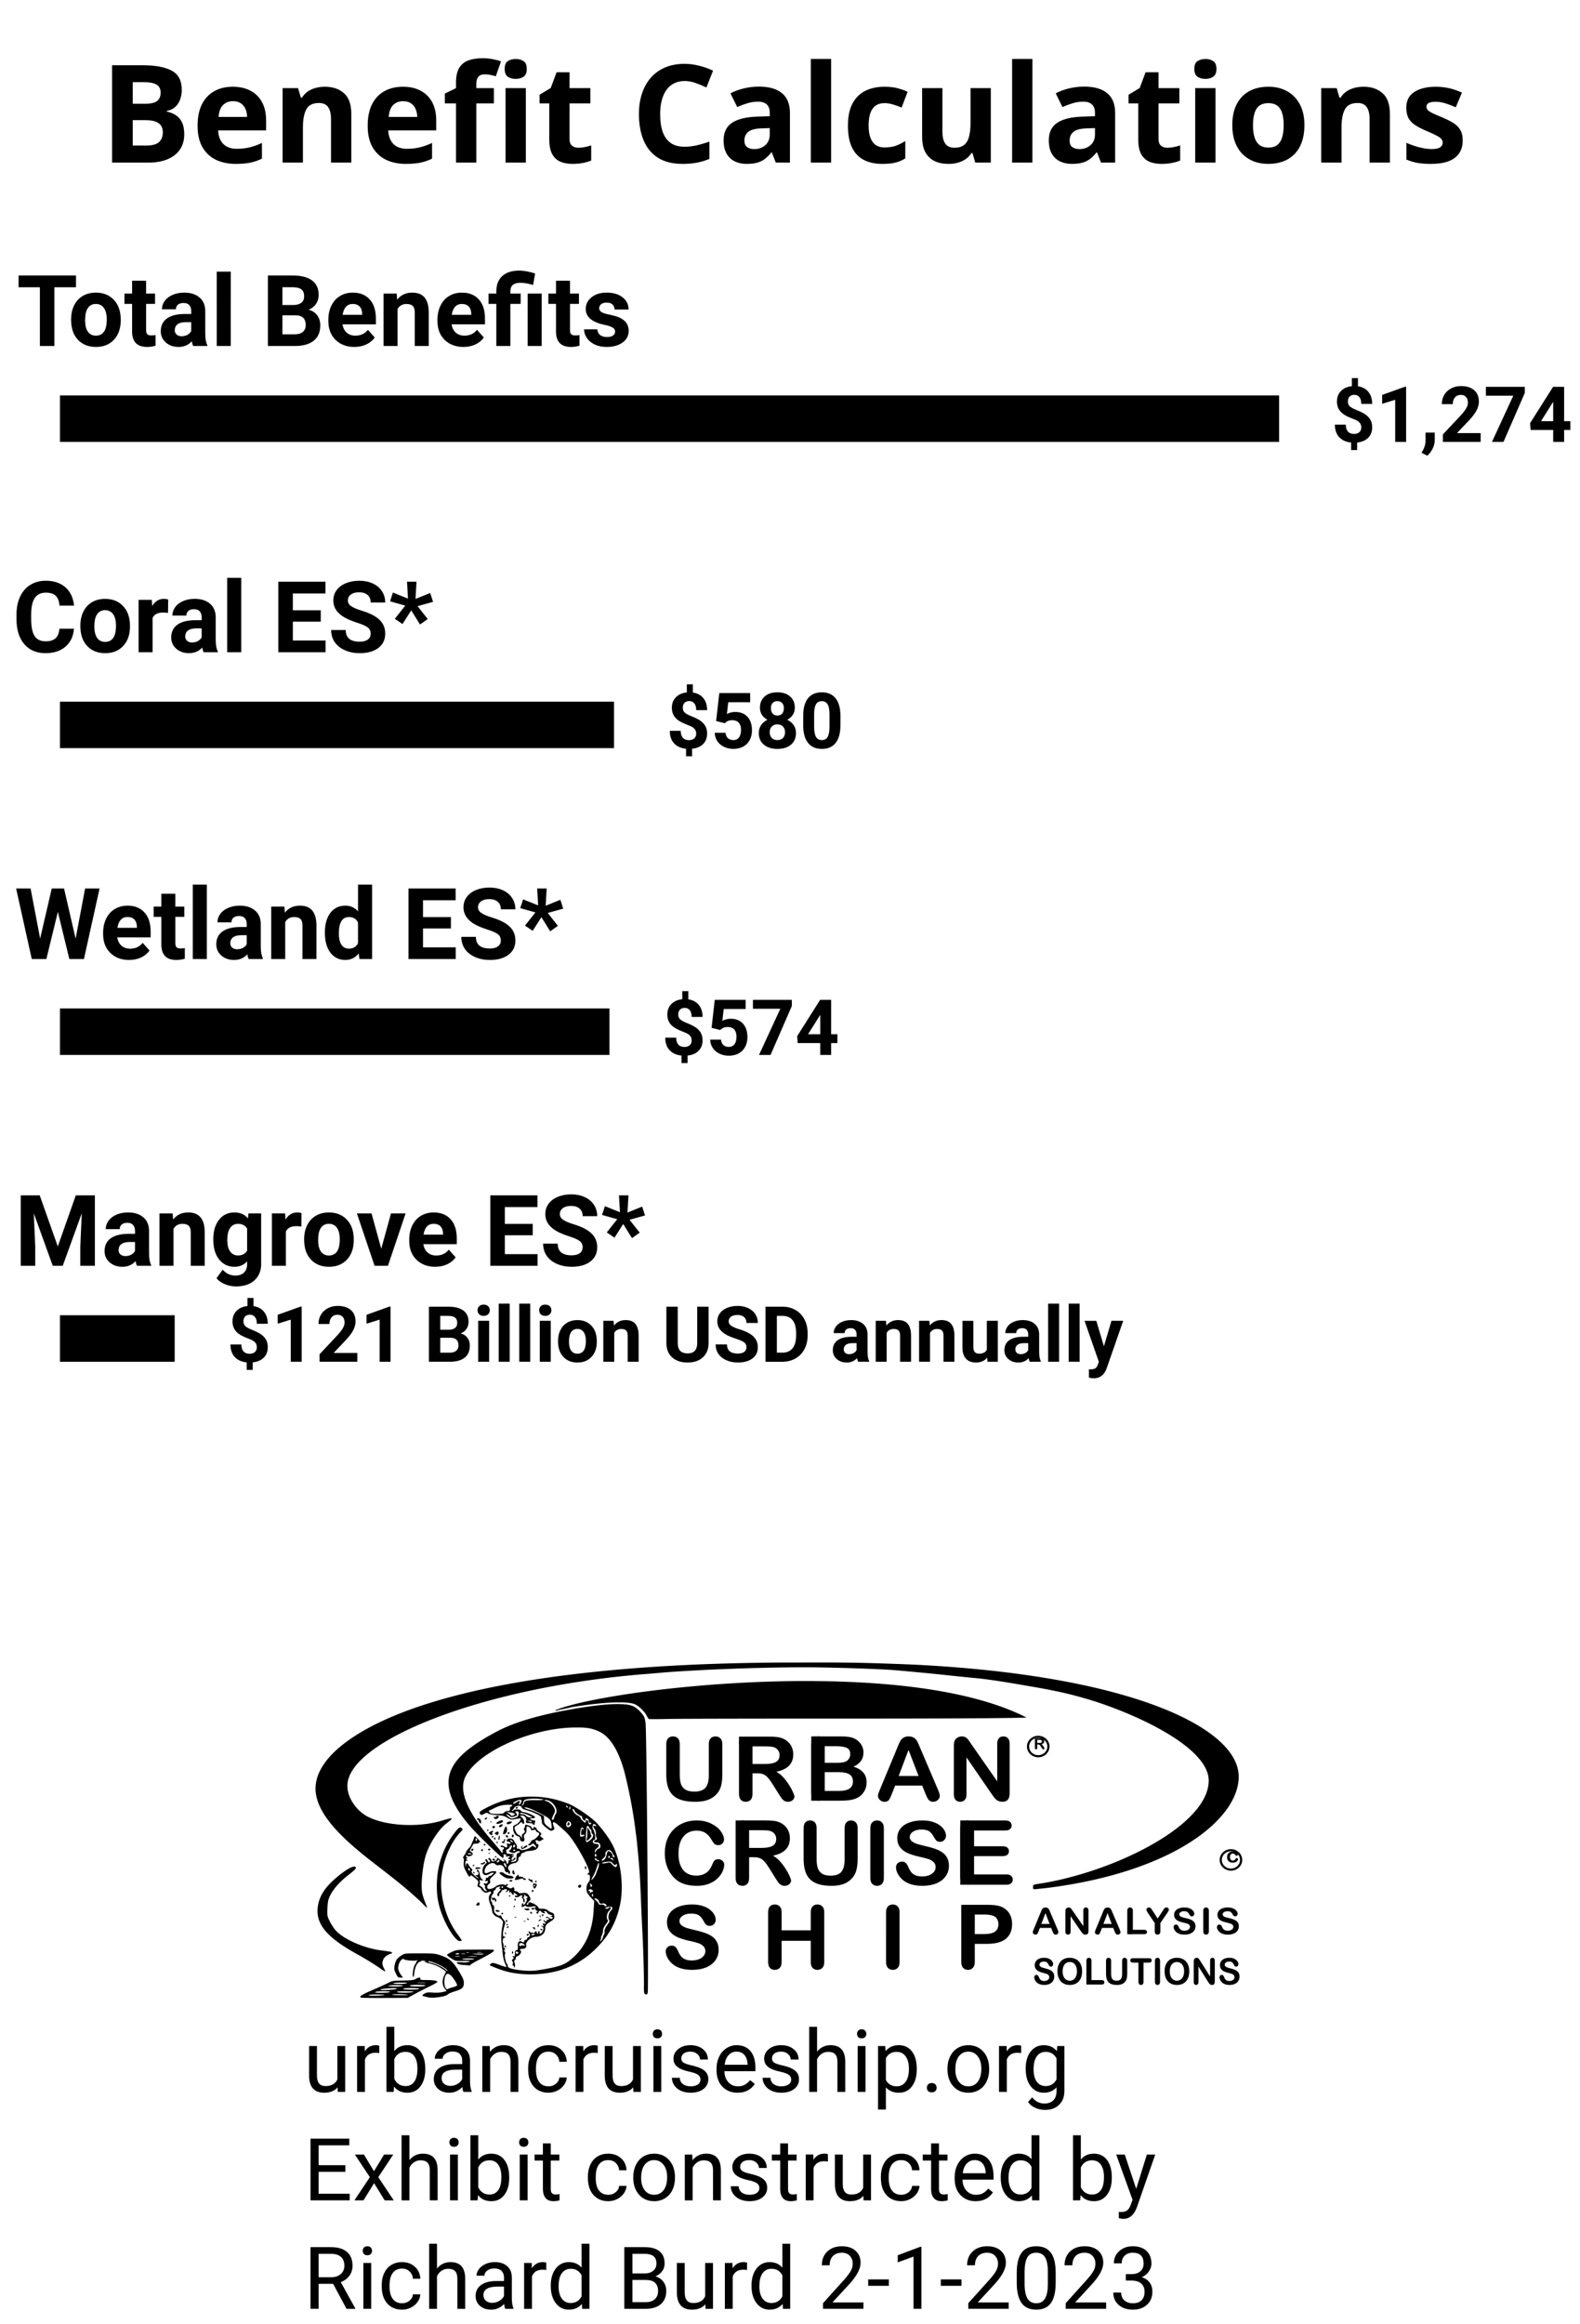 <svg width="340" height="500" viewBox="0 0 89.958 132.292" xml:space="preserve" xmlns="http://www.w3.org/2000/svg"><path style="fill:#000;fill-opacity:1;stroke-width:.047" d="M29.216 103.064c-.263-.029-.106-.15.566-.438.368-.158.778-.344.91-.412.22-.115.284-.125.84-.133.477-.007.623-.025.716-.087.148-.098.308-.104.27-.01-.023.057.031.069.324.069.425 0 .66.04.639.108-.009.029-.194.137-.413.242a23.25 22.126 0 0 0-.836.428l-.438.237-1.222.005a35.45 35.45 0 0 1-1.356-.01zm1.252-.168c.013-.012-.184-.022-.44-.022-.268 0-.462.018-.462.044 0 .045.854.024.902-.022zm1.345.004c-.04-.036-.741-.055-.882-.024-.087.02.063.034.379.038.288.003.514-.003.503-.013zm-1.024-.167c.037-.056-.748-.053-.84.004-.049.03.07.043.371.04.243-.001.455-.02.47-.044zm1.328-.005c.032-.02-.178-.036-.468-.036-.368 0-.505.014-.455.046.083.052.833.044.923-.01zm-.95-.18c.055-.047-.155-.05-.607-.01-.178.016-.323.046-.323.068 0 .049.87-.004.93-.058zm1.272.006c.05-.03-.084-.044-.419-.045-.295 0-.49.018-.49.045 0 .06.813.06.91 0zm-.91-.18c0-.05-.79-.039-.844.011-.018.018.164.032.406.032.246 0 .439-.019.439-.043zm1.27-.002c.019-.03-.136-.045-.429-.045-.273 0-.457.018-.457.045s.174.046.428.046c.235 0 .441-.02.458-.046zm-1.054-.136c.062-.026-.051-.038-.324-.037-.231.001-.432.02-.446.042-.033.051.643.046.77-.006zm1.042-.034a2.746 2.613 0 0 0-.408 0c-.111.01-.02.017.204.017.224 0 .316-.008.204-.017zm.155.831a2.598 2.473 0 0 0-.18-.043c-.167-.035-.165-.077.006-.174.108-.06.203-.071.448-.05.185.017.41.006.554-.027l.241-.055-.115-.162c-.144-.203-.15-.461-.016-.742l.097-.205-.108-.084a2.292 2.292 0 0 0-.86-.391c-.209-.052-.305-.091-.235-.097.112-.009.11-.011-.024-.04-.079-.017-.154-.018-.167-.003a.317.317 0 0 1-.108.057c-.142.05-.264.3-.3.615-.021.2-.047.279-.073.233-.055-.094.016-.554.106-.685a.484.484 0 0 0 .077-.148c.002-.022.031-.06.066-.083.044-.028.028-.032-.047-.012-.176.047-.781-.023-.74-.086.018-.028-.02-.019-.085.021-.144.09-.253.379-.215.572a.98.98 0 0 0 .145.308l.117.164h-.145c-.128 0-.158-.027-.259-.24-.099-.207-.108-.268-.069-.464.057-.282.14-.404.383-.557.19-.12.203-.121 1.04-.121.752 0 .884.01 1.152.1.557.184.732.34 1.134 1.003.18.297.231.427.231.58 0 .265-.09.35-.51.478-.189.058-.376.14-.415.183-.114.125-.888.23-1.126.155zm1.422-.568c.124-.032.234-.08.245-.11.012-.028-.057-.168-.152-.31-.318-.476-.533-.458-.57.046-.023.29.088.552.199.471.03-.022.155-.065.278-.097zm-.397-1.05c-.244-.2-1-.51-1-.412 0 .02.072.05.162.066.212.038.709.275.82.392.047.05.097.081.11.07.012-.013-.029-.065-.092-.116zm11.324 1.423c-.036-.022-.052-.172-.045-.443.012-.447-.04-2.254-.086-3.054a141.655 134.81 0 0 1-.078-1.732 79.963 79.963 0 0 0-.073-1.572 65.596 65.596 0 0 0-.188-2.097 7.361 7.005 0 0 1-.049-.365 28.133 28.133 0 0 0-.626-3.327c-.323-1.215-.81-2.019-1.398-2.313-.404-.201-.726-.263-1.353-.257-2.543-.003-5.61 1.392-6.308 2.791-.487.975.425 2.33 1.25 3.347.673.789.77.906.788.95.034.084.109.035.08-.051-.018-.053-.01-.091.02-.091.029 0 .052-.031.052-.069 0-.038-.043-.068-.096-.068-.053 0-.096-.02-.096-.046 0-.066.107-.056.223.021.055.037.113.054.13.038.052-.05.033-.187-.03-.211-.032-.013.014-.012.103.003.125.02.157.012.14-.038-.013-.035-.07-.07-.127-.078-.121-.017-.132-.066-.032-.145.091-.072.306-.022.346.081.016.043.07.128.118.188.05.063.077.146.06.194-.02.062-.003.084.068.084.054 0 .111.022.129.048.05.078.412-.002.566-.124.125-.1.146-.104.22-.04.123.106.152.033.037-.093-.09-.099-.108-.103-.18-.042-.09.078-.19.09-.19.023 0-.025.017-.046.04-.046.022 0 .064-.05.095-.113.03-.063.088-.115.13-.115.085 0 .357-.265.357-.348 0-.03-.043-.069-.096-.084-.052-.016-.096-.058-.096-.093 0-.047-.038-.057-.143-.037-.111.02-.144.01-.144-.046 0-.076-.18-.193-.227-.147-.015.014-.025.098-.021.187.004.106-.024.186-.082.233-.07.058-.08.104-.051.23.028.118.02.163-.03.182-.115.042-.211-.023-.211-.143 0-.084-.032-.122-.122-.143-.13-.031-.245-.2-.262-.383-.017-.191-.005-.215.146-.274.123-.048.285-.243.285-.34 0-.027-.215-.004-.437.047-.092.02-.18-.005-.328-.099-.166-.104-.271-.131-.597-.152-.237-.015-.428-.051-.478-.09-.072-.058-.103-.056-.25.02-.143.073-.173.076-.21.02-.08-.118-.05-.155.256-.32.846-.458 1.716-.685 2.62-.684.746 0 1.37.117 2.107.393.397.15 1.255.723 1.598 1.07.318.32.732.879.928 1.252.488.93.673 2.369.442 3.446-.223 1.039-.677 1.836-1.48 2.595a4.913 4.913 0 0 1-1.8 1.084c-.963.323-2.217.368-3.185.113-.327-.086-.957-.33-.957-.371 0-.017.042-.056.095-.087.08-.048.152-.035.46.082.202.076.376.13.388.118.011-.011 0-.058-.024-.104-.09-.165-.154-.414-.182-.703a11.89 11.315 0 0 0-.05-.43 3.53 3.53 0 0 1 .029-1.04c.06-.3.058-.313-.048-.42a.606.606 0 0 0-.209-.14c-.17-.048-.316-.208-.316-.343 0-.07-.043-.231-.096-.359-.115-.279-.122-.489-.019-.597.1-.104.047-.195-.076-.132a.436.436 0 0 1-.158.046c-.08 0-.273-.152-.273-.215 0-.024-.053-.067-.117-.095-.106-.045-.113-.066-.073-.199.042-.14.032-.158-.182-.339-.153-.129-.232-.17-.243-.127-.03.124-.1.06-.25-.232-.128-.247-.15-.333-.13-.523.013-.137.002-.233-.028-.243-.028-.009-.005-.076.055-.157a.568.568 0 0 0 .105-.189c0-.026.065-.118.144-.204a.825.825 0 0 0 .144-.185c0-.017.035-.106.079-.2a1.74 1.74 0 0 0 .092-.23c.024-.11.05-.1.225.084.105.112.145.182.103.182-.037 0-.068.018-.068.038 0 .021-.065.038-.144.038-.079 0-.15.01-.156.02-.007.01-.062.105-.122.21-.108.19-.108.19-.01.24.134.07.121.177-.029.231-.088.032-.145.03-.191-.007-.052-.04-.066-.035-.066.022 0 .04.027.074.06.075.04 0 .035.015-.013.045-.063.04-.063.05 0 .09.062.039.06.045-.012.046-.069 0-.082.039-.076.217.006.166.013.182.028.068.023-.182.084-.188.176-.019.038.07.104.155.145.188.06.047.064.074.02.124-.045.052-.02.1.129.245.101.1.207.18.235.18.027-.001-.004-.042-.07-.091-.111-.083-.113-.09-.022-.09.063 0 .1-.034.105-.092.004-.05-.013-.091-.038-.091-.024 0-.045-.034-.045-.074 0-.155.131.029.158.22.015.106.061.216.103.245.107.074.092.121-.028.085-.09-.027-.1-.017-.074.074.016.058.009.13-.017.158-.03.035-.01.07.064.107.06.03.13.1.155.155.025.055.09.108.142.117.092.017.092.014.01-.073-.046-.05-.071-.121-.056-.16.016-.039.005-.084-.023-.1-.082-.049-.058-.129.03-.097.043.016.097.003.118-.03.06-.09.048-.138-.03-.11-.038.014-.083.006-.098-.018-.016-.024-.003-.044.027-.044.032 0 .043-.031.026-.073-.02-.051-.009-.066.04-.048a.074.07 0 0 0 .094-.041.11.11 0 0 1 .092-.065c.037 0 .105-.042.153-.092.084-.088.083-.09-.004-.09a.39.39 0 0 0-.185.07c-.126.09-.301.083-.352-.014-.077-.15-.016-.42.123-.542.088-.076.111-.121.07-.137-.068-.027-.08-.153-.014-.153.024 0 .058.042.075.092.032.095.096.119.14.05.015-.022-.005-.065-.044-.096-.04-.03-.059-.075-.043-.099.035-.055.162.044.162.127 0 .115.303.046.318-.072.003-.026.009-.06.012-.074.004-.015.072.026.153.091.175.14.337.167.23.039-.062-.075-.06-.075.054-.005.068.042.113.108.104.152-.01.049.008.07.048.057.035-.012.058-.066.051-.121-.007-.056.008-.089.033-.075.024.015.058.005.075-.02.016-.025-.004-.046-.045-.046-.04 0-.075-.02-.075-.046 0-.025.022-.045.048-.045.026 0 .048-.021.048-.047 0-.027-.05-.034-.12-.017-.103.024-.116.016-.088-.056.017-.047.014-.07-.007-.052-.022.019-.066.014-.097-.012-.043-.033-.055-.016-.045.07.007.062-.008.126-.034.14-.05.03-1.446-1.31-1.912-1.855-2.216-2.591-1.124-3.906 1.537-5.33 1.053-.563 2.528-.97 4.23-1.27 1.847-.327 3.047-.392 3.536-.192.214.087.512.37.644.61.038.07.079.274.09.456.055.904.158 13.306.125 15.086-.005.26-.044.31-.18.228zm-5.572-1.428c.745-.137 1.032-.248 1.373-.53.798-.66 1.219-1.569 1.29-2.786l.033-.539-.168-.178a1.907 1.907 0 0 1-.22-.273c-.083-.152-.06-.485.043-.59a.383.383 0 0 0 .098-.183c.017-.172-.007-.3-.05-.274-.025.015-.059.005-.076-.02-.016-.026.001-.058.04-.072.06-.022.06-.054.002-.24-.094-.303-.527-1.1-.858-1.578-.262-.377-.387-.508-.907-.953-.217-.185-.305-.16-.223.065.072.198.07.214-.045.272-.081.042-.127.03-.265-.07-.237-.172-.358-.305-.35-.386a.3.3 0 0 0-.005-.104.865.824 0 0 1-.041-.195c-.007-.076-.515-.312-.864-.4-.124-.032-.22-.086-.232-.13-.012-.043-.047-.087-.08-.099-.103-.037-.322.025-.352.101a.357.357 0 0 1-.104.13c-.046.033-.053.055-.018.056a.11.104 0 0 0 .087-.044c.047-.072.407-.057.407.017 0 .037.074.074.18.09.233.035.63.219.632.292.001.033-.057.057-.141.057-.2 0-.18.075.03.112.121.022.159.045.123.079a.12.113 0 0 0-.025.11c.015.038-.006.064-.051.064-.043 0-.077-.021-.077-.046 0-.025-.089-.046-.197-.046-.177 0-.195-.01-.171-.096.04-.148-.042-.3-.178-.324-.172-.031-.19.007-.051.11.118.09.17.356.07.356a.048.046 0 0 1-.048-.046c0-.025-.032-.045-.072-.045-.04 0-.072.018-.072.041 0 .023-.075.083-.167.135-.121.068-.159.116-.139.175.086.253.133.326.24.372.064.028.139.097.165.154.041.09.044.086.019-.031-.022-.106-.005-.152.083-.215.095-.069.102-.093.052-.171-.037-.058-.042-.101-.012-.119.026-.015.047-.067.047-.116 0-.102.026-.107.232-.038.083.027.15.078.15.113 0 .036.022.065.049.065.026 0 .048-.021.048-.046 0-.082.152-.048.176.04.013.047.088.13.166.185.12.084.133.112.082.17-.05.058-.041.083.053.15l.113.081-.128.08c-.1.063-.142.068-.197.024-.09-.07-.195-.016-.124.064.027.032.035.07.018.087-.017.017.004.03.048.03.145 0 .085.244-.08.328-.056.028-.21.06-.34.07-.132.01-.251.034-.265.055-.014.021-.068.046-.12.055a.144.144 0 0 0-.112.12c-.008.056-.043.102-.078.102s-.062.052-.062.121c0 .123-.119.243-.24.243a.666.666 0 0 0-.206.07c-.154.076-.192.246-.077.349.07.062.05.235-.022.193-.024-.014-.033-.041-.021-.06.012-.019-.024-.033-.08-.03-.08.002-.11-.033-.138-.155-.042-.193-.166-.287-.333-.252-.082.017-.147.002-.187-.044-.106-.122-.327-.087-.483.076-.14.146-.19.367-.095.422.026.015.111-.004.19-.043.171-.084.434-.093.434-.014 0 .031-.086.132-.193.224-.157.137-.188.19-.164.281.022.084.004.13-.074.182-.068.045-.098.106-.087.176.013.092.038.105.183.09a.54.54 0 0 0 .276-.12c.115-.109.429-.175.518-.109.029.022.075.015.107-.015.03-.028.071-.037.09-.019.02.019.005.052-.033.075-.038.022-.059.047-.046.054.187.115.249.13.317.077.057-.046.08-.045.111.005a.166.158 0 0 1 .015.122c-.015.038.011.061.071.061.052 0 .122.031.155.07.043.048.107.06.218.04.227-.04.328.007.422.193.082.164.082.167-.04.287-.13.13-.151.185-.074.185.027 0 .048-.031.048-.069 0-.037.033-.068.074-.068.133 0 .463.188.488.277.02.07.067.088.234.088.141 0 .24.028.3.085.05.047.152.105.228.13.111.034.14.072.152.202.012.143-.007.173-.192.293-.275.178-.322.24-.324.432-.002.26-.232.453-.539.453-.253 0-.585.278-.547.458.031.15-.043.226-.218.226-.142 0-.169.04-.081.124.064.06-.079.267-.21.301-.046.012-.083.063-.083.114 0 .05-.025.1-.056.11-.04.012-.042.053-.007.151a.37.37 0 0 1 .012.225c-.032.078-.038.08-.041.012-.002-.044-.027-.08-.055-.08-.03 0-.038-.039-.02-.093.017-.052.008-.12-.021-.154-.04-.045-.034-.075.02-.118.06-.047.062-.07.013-.128-.051-.06-.048-.066.023-.041.07.025.084.003.084-.146 0-.133.022-.18.09-.198.073-.018.087-.06.078-.22-.014-.236.069-.344.21-.272.124.063.149.06.149-.015 0-.034.043-.074.097-.087.053-.013.091-.05.084-.083-.007-.032.019-.06.057-.061.093-.003.121-.147.046-.233-.032-.037-.042-.082-.021-.1.02-.019.047-.008.059.023.025.068.3.078.3.012 0-.025.022-.046.048-.046.027 0 .048.031.048.068 0 .038.024.069.053.069.03 0 .04-.031.026-.069-.017-.04 0-.068.041-.068.043 0 .058.027.04.073-.022.054-.006.069.06.057.052-.01.107-.079.134-.17.04-.13.032-.164-.046-.221-.088-.064-.086-.066.027-.035.098.027.11.022.06-.027-.08-.08-.076-.136.007-.106.037.014.08.005.096-.019.015-.024-.004-.055-.044-.07-.039-.014-.07-.052-.07-.085 0-.035.014-.04.036-.012.056.073.154.074.154.002 0-.041.029-.057.073-.04.052.018.064.004.042-.05-.017-.042-.06-.066-.097-.053-.036.014-.065.004-.065-.02 0-.067.102-.052.196.029.047.04.108.06.136.043.079-.047.06-.116-.033-.12-.072-.002-.07-.008.012-.041.085-.034.078-.042-.059-.07-.088-.02-.166-.069-.182-.118-.017-.05-.073-.086-.133-.085-.084 0-.09.009-.035.043.04.023.057.055.04.071-.039.037-.23-.059-.23-.115 0-.024-.032-.031-.072-.016-.04.014-.071.054-.071.09 0 .073-.077.084-.12.017-.016-.025-.007-.045.02-.045a.05.048 0 0 0 .052-.049c0-.026-.022-.035-.048-.02-.027.016-.048-.004-.048-.043 0-.075-.125-.1-.152-.03-.009.023-.044.013-.078-.022-.052-.054-.038-.064.088-.064.085 0 .142-.021.133-.05-.021-.057-.032-.058-.281-.018-.127.02-.217.011-.265-.026-.054-.044-.085-.045-.127-.004-.089.084-.132.062-.122-.062.01-.106.085-.167.085-.068 0 .097.082.038.158-.114.059-.117.064-.16.021-.163-.046-.003-.046-.009 0-.026a.103.103 0 0 0 .06-.09c0-.038-.018-.057-.042-.043-.024.014-.055-.005-.07-.043-.015-.037-.055-.066-.09-.064-.048.003-.048.008.001.027.05.019.05.038.003.091-.037.043-.041.079-.012.098.062.04.075.236.016.236-.025 0-.045-.051-.045-.114 0-.062-.023-.114-.051-.114-.03 0-.038-.039-.02-.091.036-.11-.014-.116-.16-.019-.11.073-.248.06-.248-.024 0-.025.033-.033.072-.02.098.037.09-.028-.012-.101-.112-.081-.159-.08-.125.005.02.05.006.06-.05.04-.042-.015-.076-.059-.076-.096 0-.044-.028-.058-.077-.04-.056.02-.07.009-.05-.041.03-.076-.042-.096-.089-.023a.111.106 0 0 1-.087.044c-.035 0-.039-.012-.009-.034.084-.058.069-.128-.027-.128-.05 0-.092.018-.092.039s-.022.026-.049.01c-.026-.015-.063.009-.08.054a.365.347 0 0 1-.103.133c-.039.028-.055.074-.036.103.02.03.004.052-.04.052-.113 0-.09-.125.045-.264.098-.1.107-.126.046-.138-.06-.012-.064-.03-.02-.08.068-.077.046-.08-.126-.018-.071.026-.116.06-.1.076.018.016-.012.058-.065.093-.053.035-.083.084-.067.11.016.024-.005.081-.049.127-.081.085-.134.413-.066.413.022 0 .04.042.04.093 0 .05.028.103.062.115.042.016.058.086.048.206-.012.15.008.203.112.295.081.072.16.103.216.086.057-.017.088-.004.088.038 0 .036.055.124.121.197.081.088.112.163.092.224-.145.452-.167.767-.052.741.032-.007.058.008.058.034 0 .025-.025.04-.056.033-.073-.016-.119.217-.063.316.024.042.032.106.018.141-.015.036.008.092.05.125.058.046.062.068.017.095-.046.027-.046.049.001.104.04.046.046.095.017.144-.044.076.048.515.12.566.02.013.036.065.036.114 0 .115.28.198.838.251.481.046.716.03 1.389-.094zm-1.98-.93c.014-.037.035-.068.046-.068.01 0 .019.031.019.069 0 .037-.021.068-.047.068-.025 0-.034-.031-.019-.068zm-.438-.341c-.017-.025-.008-.046.018-.046s.061.02.078.046c.016.025.008.045-.019.045a.106.106 0 0 1-.077-.045zm.862-.41a.106.106 0 0 1 .077-.046c.027 0 .035.02.019.046a.106.106 0 0 1-.078.045c-.026 0-.034-.02-.018-.045zm.407-.227c0-.062.085-.1.116-.053.015.023-.005.054-.044.068-.04.014-.072.007-.072-.015zm-1.223-.096c-.018-.026-.022-.058-.01-.07.013-.012.036.01.052.049.032.08.005.094-.043.021zm2.013-.224c-.016-.026-.008-.046.018-.046.027 0 .062.02.078.046.016.025.008.045-.018.045a.107.107 0 0 1-.078-.045zm-.407-.069c-.049-.056-.046-.068.018-.068.043 0 .078.03.078.068 0 .038-.008.069-.018.069-.01 0-.045-.031-.078-.069zm-1.509-.068a.106.106 0 0 1 .078-.046c.026 0 .035.02.018.046a.106.106 0 0 1-.077.045c-.027 0-.035-.02-.019-.045zm1.748-.069c0-.037.021-.068.047-.068.025 0 .034.031.019.068-.016.038-.036.069-.047.069-.01 0-.019-.031-.019-.069zm-1.772-.068c0-.025.023-.046.051-.046.028 0 .037.021.021.046-.016.025-.039.046-.05.046-.012 0-.022-.021-.022-.046zm-.02-.176c-.02-.032-.024-.07-.009-.085.043-.041.09.02.067.085-.016.046-.028.046-.058 0zm1.017-.038c.035-.012.076-.01.092.004.016.016-.012.026-.063.024-.056-.002-.067-.012-.029-.027zm.823-.009c0-.04.144-.11.173-.084.008.008-.027.04-.08.07-.05.03-.092.037-.092.014zm-.646-.096c-.017-.025-.008-.046.018-.046.027 0 .061.021.078.046.016.025.008.046-.019.046a.107.107 0 0 1-.077-.046zm-.704-.122c.035-.013.076-.012.092.003s-.012.026-.063.024c-.055-.002-.067-.013-.029-.028zm1.425-.047c-.026-.065-.02-.07.027-.026.033.031.048.068.033.082-.015.014-.042-.011-.06-.056zm.117-.059c0-.025.022-.046.048-.046a.048.046 0 0 1 0 .092.048.046 0 0 1-.048-.046zm-2.3-.091a.048.046 0 0 1 .097 0 .047.047 0 0 1-.048.045.048.046 0 0 1-.048-.045zm1.63-.046c0-.025.02-.045.045-.045.024 0 .058.02.074.045.017.026-.004.046-.045.046-.041 0-.074-.02-.074-.046zm-1.964-.113c0-.035.044-.048.12-.035.065.013.12.038.12.057 0 .019-.055.034-.12.034-.066 0-.12-.025-.12-.056zm1.676-.069c-.079-.048-.066-.054.138-.063.092-.003.13.013.114.052-.027.067-.151.073-.252.011zm-.647-.182c.017-.025.04-.046.051-.046.012 0 .021.02.021.046 0 .025-.022.045-.05.045-.028 0-.038-.02-.022-.045zm-1.071-.308c.014-.087-.011-.12-.05-.062-.033.05-.053.043-.096-.034-.049-.087-.043-.096.055-.086.06.006.124.032.144.057.051.066.044.16-.011.16-.026 0-.045-.016-.043-.035zm1.121-.054c-.015-.023-.005-.055.022-.07.026-.017.048.002.048.042 0 .08-.029.091-.07.028zm-.313-.23c0-.026.023-.046.05-.046.029 0 .038.02.022.045-.016.025-.04.046-.05.046-.012 0-.022-.02-.022-.046zm1.293-.271c0-.024.022-.056.048-.072.026-.015.048.004.048.043 0 .04-.022.071-.048.071-.026 0-.048-.019-.048-.042zm.102-.22c-.066-.118-.019-.254.076-.219a.455.455 0 0 0 .09.026c.044 0 .016.124-.046.204-.063.083-.067.082-.12-.01zm.09-.102c0-.026-.01-.046-.021-.046-.012 0-.035.02-.051.046-.017.025-.007.045.021.045s.05-.02.05-.045zm2.468.093c-.042-.065.011-.139.1-.139.042 0 .066.032.057.076-.018.092-.114.13-.157.063zm-2.745-.347c-.059-.038-.106-.092-.106-.119 0-.033.021-.032.065.003.036.028.096.045.132.036.036-.01.049-.007.028.004-.02.01-.013.048.018.083.074.085-.004.082-.137-.007zm.277.026c0-.025.021-.046.048-.046a.048.046 0 0 1 0 .091.048.046 0 0 1-.048-.045zm-1.461-.046c.016-.025.06-.045.099-.045.038 0 .069.02.069.045 0 .025-.045.046-.099.046-.054 0-.085-.02-.069-.046zm.311-.07c0-.078.155-.293.195-.27.025.015.034.047.019.07-.015.023.038.042.119.042.08 0 .146.021.146.046 0 .025.033.046.072.046.04 0 .072.02.072.045 0 .064-.132.058-.154-.007-.015-.04-.057-.04-.18 0-.171.057-.289.069-.289.028zm-.434-.065a.941.941 0 0 1-.304-.168c-.173-.136-.177-.145-.077-.175.073-.022.137-.003.21.062a.7.7 0 0 0 .303.123c.236.036.31.139.12.164a.916.916 0 0 1-.252-.007zm.323-.26c-.05-.047-.038-.197.016-.197.026 0 .047.019.047.042 0 .023.013.074.03.114.029.071-.033.1-.093.041zm4.112-.302c-.02-.045-.024-.094-.008-.11.049-.046.088.019.065.109-.02.08-.022.08-.057.002zm-3.953-3.45c0-.025.034-.046.075-.046.04 0 .061.02.045.046-.017.025-.05.045-.075.045a.046.046 0 0 1-.045-.045zm.103 8.198c-.1-.036-.122-.017-.086.075.025.06.041.062.097.013.058-.05.056-.063-.011-.088zm.318-.367c.113.02.122.014.068-.048-.134-.154-.37-.092-.265.07.022.034.038.035.05.002.009-.026.075-.037.147-.024zm4.533-.436a.815.815 0 0 1 .075-.194c.03-.054.042-.13.027-.167-.027-.068.063-.257.223-.464.065-.084.072-.128.03-.2-.071-.129-.017-.392.107-.518.149-.15.092-.263-.112-.222-.192.039-.287.113-.144.113.056 0 .116-.021.132-.046.017-.025.05-.046.075-.046.077 0 .05.12-.047.203-.118.101-.178.414-.097.507.049.056.032.105-.099.277-.1.135-.156.26-.153.348a.63.63 0 0 1-.066.269c-.039.07-.06.129-.046.129.013 0 .002.056-.026.125-.045.114-.042.119.026.054a.372.372 0 0 0 .095-.168zm-3.876-.194c.037-.058-.074-.058-.168 0-.059.036-.052.044.033.045.058 0 .118-.02.135-.045zm4.094-1.635c0-.071-.14-.153-.215-.126-.108.04-.216-.015-.216-.11 0-.087-.132-.181-.248-.178-.035 0-.007.047.061.102a.59.59 0 0 1 .157.186c.023.061.065.08.15.063.068-.012.143.005.173.04.061.07.138.083.138.023zm-.766-.6c0-.053-.02-.083-.046-.068-.025.015-.033.057-.019.094.038.094.065.083.065-.027zm-.068-.18c.097 0 .084-.08-.023-.135-.067-.034-.106-.028-.152.024-.05.058-.048.067.007.056.047-.01.066.023.06.1-.005.066 0 .08.015.034.014-.044.055-.08.093-.08zm-5.056-.274a.048.046 0 0 0-.048-.046.048.046 0 0 0-.048.046.048.046 0 0 0 .096 0zm5.007-.171c-.084-.076-.086-.076-.057.004a.499.499 0 0 1 .03.134c0 .036.018.035.058-.004.046-.043.039-.072-.03-.134zm.29-.604a1.816 1.729 0 0 1 .095-.257.741.741 0 0 0 .064-.274c-.004-.151-.024-.113-.165.303a2.284 2.284 0 0 1-.174.393.619.619 0 0 0-.087.182c.003.075.24-.232.267-.347zm-7.197-.252c-.04-.1-.107-.08-.078.024.014.05.043.08.065.067.022-.013.028-.054.014-.091zm2.072-.224c-.017-.064-.061-.117-.1-.117-.056 0-.054.024.013.134.093.156.13.148.087-.017zm6.307.02c.027-.099-.038-.127-.079-.034-.016.038-.065.013-.142-.074-.112-.125-.13-.13-.392-.099-.155.019-.256.05-.232.072.023.023.13.019.248-.01.2-.048.21-.045.335.093.149.165.227.18.262.052zm-6.702-.25c.016-.038.01-.069-.013-.069-.022 0-.067.031-.1.069-.048.055-.046.068.013.068.04 0 .085-.03.1-.068zm.953-.01c.02-.01.036-.111.036-.225 0-.169.018-.211.096-.23.052-.014.095-.043.095-.065 0-.06-.156-.045-.255.026-.066.048-.122.052-.227.017-.13-.043-.195-.129-.098-.129.023 0 .056-.036.072-.08.016-.043.042-.105.058-.136.015-.032-.003-.057-.043-.057-.038 0-.082.043-.096.095a.182.182 0 0 1-.118.117c-.068.017-.086.052-.07.133.012.061.036.113.053.116.016.003.106.01.198.018.222.017.232.022.12.068l-.096.039.096.005c.088.004.089.008.011.051-.088.049-.116.179-.038.179.025 0 .067-.036.092-.08.026-.043.062-.064.081-.046.045.042-.068.171-.15.171a.122.116 0 0 0-.094.048c-.028.044.18.018.277-.034zm4.73-.013c0-.025-.033-.046-.072-.046-.04 0-.072-.02-.072-.045a.048.046 0 0 0-.048-.046c-.134 0 .003.137.18.18.006.002.011-.018.011-.043zm.304-.069c.072-.068.091-.114.147-.353.016-.069.054-.125.084-.125.088 0 .23.144.23.232 0 .097.077.153.12.088.016-.026.012-.047-.01-.047s-.064-.059-.093-.132c-.077-.194-.229-.258-.347-.145-.057.054-.083.124-.068.182.018.063-.02.136-.12.23-.082.08-.116.139-.08.139.036 0 .098-.031.137-.069zm.458-.07c-.035-.02-.086-.024-.114-.007-.03.018-.015.037.034.046.046.009.085.04.088.07.002.032.013.029.03-.01.014-.034-.004-.079-.038-.099zm-.14-.092c0-.023-.022-.043-.048-.043-.026 0-.048.032-.048.072 0 .039.022.058.048.042.026-.015.048-.047.048-.07zm-.766-.063c0-.036-.022-.078-.048-.094-.027-.015-.048.015-.048.066 0 .052.021.094.048.094.026 0 .048-.03.048-.066zm-7.088-.088c0-.01-.054-.028-.12-.04s-.12-.003-.12.018c0 .022.054.04.12.04s.12-.009.12-.018zm7.206-.302c.093 0 .137-.16.074-.271-.034-.062-.1-.093-.194-.093-.166 0-.182-.046-.045-.127.08-.048.088-.074.043-.153a.356.356 0 0 1-.03-.211.394.394 0 0 0-.067-.257c-.118-.184-.114-.223.016-.183.096.029.1.024.042-.043-.091-.105-.142-.093-.177.04a.307.292 0 0 0 .04.216c.1.147.147.58.063.58-.088 0-.128.115-.062.178.03.028.104.05.166.05.17 0 .195.135.044.239-.072.05-.126.131-.125.187.002.09.008.088.073-.026.04-.07.102-.126.139-.126zm-4.74.091c.016-.025-.004-.045-.045-.045-.041 0-.075.02-.075.045 0 .025.02.046.045.046.025 0 .059-.02.075-.046zm-.004-.278c-.048-.075-.116-.042-.116.056 0 .08.012.087.07.04.04-.03.06-.074.046-.096zm-.164-.246c-.033-.037-.081-.068-.108-.068-.026 0-.021.03.012.068.033.038.081.069.108.069.026 0 .021-.03-.012-.069zm4.433-.056c.161-.123.218-.294.117-.354-.027-.015-.048-.078-.048-.14 0-.06-.018-.11-.04-.11-.023 0-.067-.055-.098-.122-.094-.194-.15-.069-.17.375-.023.537-.018.545.239.35zm-.192-.092c.02-.069.033-.238.028-.376l-.008-.25.096.113a.42.42 0 0 1 .096.214c.001.055.023.113.05.129.046.027-.195.296-.266.296-.018 0-.016-.057.004-.126zm-6.253.055c0-.037-.02-.066-.044-.066-.025 0-.042.04-.038.088.008.1.082.08.082-.022zm6.055-.185c.115-.042.09-.1-.034-.076-.101.018-.108.007-.09-.166.018-.184.07-.24.123-.13.015.032.022.017.015-.033-.007-.05-.043-.092-.082-.092-.048 0-.082.072-.104.226-.044.292-.014.34.172.27zm-1.815-.667c-.026-.192-.063-.265-.184-.365-.194-.159-1.013-.56-1.22-.597-.234-.042-.144.04.12.11.126.032.37.127.54.21l.312.149.008.218c.007.19.031.236.187.366.099.081.2.148.224.148.026 0 .031-.1.012-.24zm1.117.014c.02-.14-.12-.255-.216-.179-.068.054-.087.23-.03.284.074.07.23.004.246-.106zm-.213-.03c.016-.04.029-.08.029-.09 0-.011.022-.02.048-.02.026 0 .048.041.048.091 0 .054-.032.091-.077.091-.05 0-.067-.024-.048-.072zm1.359-.056c.011-.032-.01-.043-.054-.027-.052.019-.076-.01-.087-.103-.017-.138-.183-.217-.183-.087 0 .04-.018.072-.038.072-.068 0-.154-.107-.154-.191 0-.045-.025-.082-.055-.082-.087 0-.376-.226-.376-.294 0-.034-.03-.073-.068-.086-.154-.056.058.264.231.35.095.046.172.109.172.14 0 .03.062.111.138.18.132.12.138.122.163.031.038-.138.114-.114.148.047.028.136.123.165.163.05zm-3.39-.1c0-.025-.059-.043-.131-.04l-.132.004.12.036.131.041c.007.003.012-.016.012-.04zm1.276-.216a.929.884 0 0 1 .1-.224c.15-.22-.15-.701-.48-.77-.173-.036-.231.011-.063.051.166.04.377.234.456.417.056.13.051.17-.038.345-.11.217-.126.307-.054.307.026 0 .062-.057.08-.126zm-2.21-.002c.137-.037.192-.106.194-.243 0-.096-.02-.119-.106-.114-.1.005-.103.012-.033.113.085.123.09.114-.123.183-.144.046-.177.041-.266-.039-.057-.05-.129-.091-.16-.091-.032 0 .013.06.099.135.091.08.186.124.228.109a2.35 2.35 0 0 1 .168-.053zm.79-.12c-.263-.13-.526-.19-.526-.12 0 .026.061.048.136.048.076 0 .175.041.223.092.053.055.145.09.235.089.147-.002.147-.003-.067-.109zm-.862-.025c.105-.063.014-.121-.239-.154-.213-.028-.214-.027-.084.041.073.038.132.09.132.113 0 .056.098.056.191 0zm-.574-.123c0-.058.177-.13.275-.113.053.01.084-.08.066-.188-.004-.02.026-.047.066-.062.04-.014.072-.047.072-.072 0-.028-.127-.039-.327-.028a1.574 1.574 0 0 0-.658.171c-.183.085-.338.158-.345.164-.046.033.063.156.149.167.266.037.702.012.702-.04zm3.783-.288c0-.05-.008-.091-.018-.091-.01 0-.03.04-.043.09-.014.051-.005.092.018.092.024 0 .043-.04.043-.091zm-.182-.101c-.035-.033-.057-.036-.057-.007 0 .06.057.115.089.084.013-.013-.001-.048-.032-.077zm-2.46-.167c.022-.142.158-.177.667-.17.46.005.592-.035.24-.073-.3-.033-.731-.006-.846.053-.055.028-.1.087-.1.131a.233.233 0 0 1-.06.141c-.049.049-.047.056.012.04.04-.011.078-.066.087-.122zm-.185-.002c.075-.133.06-.186-.05-.186-.112 0-.38.136-.38.193 0 .056.048.042.2-.06.16-.11.234-.083.146.052-.033.05-.038.089-.012.089s.069-.04.096-.088zm-7.972 9.427c-.275-.2-.9-.587-1.317-.816-1.793-.986-2.421-1.758-2.256-2.773.083-.513.358-.971.853-1.424.708-.649 1.307-.974 1.307-.71 0 .033-.185.203-.412.376-.484.37-.876.81-1.058 1.185-.106.22-.134.352-.15.712-.019.418-.012.459.128.742.081.166.226.392.323.504.44.512 1.606 1.03 2.607 1.159a12.816 12.196 0 0 1 .513.073c.114.022.151.11.047.11a.766.766 0 0 0-.237.115.488.488 0 0 0-.228.294c-.05.174-.028.263.133.56.038.072-.07.026-.253-.107zm4.743-.212c-.263-.015-.409-.067-.409-.145 0-.017.138-.022.306-.012.18.011.343-.003.395-.033.07-.04-.004-.05-.342-.042-.418.01-.439.005-.681-.147-.138-.086-.244-.177-.236-.202.008-.025.135-.1.283-.169.263-.12.288-.123 1.241-.127 1.22-.006 1.141-.01 1.141.056 0 .065-.2.188-.874.538-.257.133-.467.259-.467.28 0 .02-.016.033-.036.029a4.72 4.72 0 0 0-.321-.026zm.577-.342c.02-.019-.13-.034-.334-.034-.204 0-.36.015-.348.034.029.044.635.044.682 0zm-.83-.157a.85.81 0 0 0-.24-.001c-.072.01-.024.02.108.02s.191-.008.132-.02zm.958-.001a2.746 2.613 0 0 0-.408 0c-.112.01-.02.017.204.017.224 0 .315-.008.204-.017zm.418-.132c0-.01-.167-.014-.37-.01-.36.007-.363.009-.108.034.25.026.478.014.478-.024zm-1.422-.022c-.038-.036-.078-.036-.141-.001-.078.043-.071.05.053.05.103.001.127-.012.088-.049zm.358.019a.526.5 0 0 0-.192-.001c-.06.011-.022.02.083.02.106.001.154-.007.109-.019zm.214-.09a.185.176 0 0 0-.12 0c-.032.013-.005.023.06.023.066 0 .093-.01.06-.023zm.72-.002a.852.81 0 0 0-.24 0c-.073.01-.025.019.107.02.132 0 .192-.009.133-.02zm-1.27-.643c-.185-.02-.643-.692-.901-1.32-.299-.727-.394-1.262-.364-2.039a4.848 4.848 0 0 1 .991-2.78c.255-.331.32-.375.417-.282.074.07.07.085-.044.202-.722.739-1.207 2.147-1.117 3.248.08.995.404 1.891.939 2.604.132.176.233.334.225.35-.008.017-.074.025-.146.017zm-2.023-2.065c-.36-.38-1.138-1.05-1.926-1.66-1.46-1.16-4.226-3.048-4.228-4.943-.001-1.264 1.187-2.565 3.499-3.706 4.005-1.977 11.599-3.474 23.775-3.474 2.6 0 3.397-.02 6.73.117 12.38.599 18.558 3.6 18.558 6.378 0 2.394-3.686 5.421-10.896 6.334l-.659.069c-.144.017-.155.009-.155-.115 0-.148-.012-.143.574-.227 4.185-.715 9.388-3.307 9.428-5.811.03-1.948-4.27-3.87-6.817-4.637-1.075-.321-1.944-.516-3.425-.767l-1.053-.18a44.592 44.592 0 0 0-1.692-.247 143.166 136.248 0 0 1-2.044-.207c-.484-.055-2.043-.204-2.85-.272-.712-.06-2.917-.138-4.478-.16-1.792-.023-4.717.053-7.016.183-1.759.1-1.872.134-2.49.181-9.412.716-17.176 3.823-17.176 6.378 0 .709.547 1.45 1.183 1.768 1.042.521 2.873.618 4.208.212.39-.118.575-.165.546-.09-.01.022-.13.126-.27.23-.44.33-.953 1.095-1.177 1.757-.2.592-.32 1.76-.229 2.223.03.145.106.39.172.545.066.155.112.288.104.296-.01.008-.097-.07-.196-.176zm2.993.014c0-.047.103-.146.153-.146.02 0 .038.042.038.092 0 .06-.032.09-.096.09-.052 0-.095-.016-.095-.036zm-.168-1.832c-.017-.025-.007-.046.021-.046s.05.021.05.046c0 .025-.01.046-.02.046-.012 0-.035-.021-.051-.046zm.12-.255c0-.036.06-.054.162-.05.195.01.184.059-.018.087-.095.013-.145 0-.145-.037zm-.144-.155c0-.025.023-.046.05-.046.029 0 .038.021.022.046-.016.025-.04.045-.05.045-.013 0-.022-.02-.022-.045zm.452-.095c-.014-.023.018-.042.072-.042.054 0 .099-.022.099-.048 0-.027.023-.035.052-.018.037.022.037.045 0 .08-.068.065-.189.08-.222.028zm.683-.208c-.051-.048.013-.105.088-.078.038.014.058.044.043.067-.03.047-.088.053-.131.011zm.134-.199c.016-.025.04-.045.05-.045.012 0 .022.02.022.045 0 .026-.023.046-.05.046-.029 0-.038-.02-.022-.046zm-.368-.213c.035-.013.076-.012.092.004.016.015-.013.026-.063.024-.056-.002-.067-.013-.03-.028zm-.997-.17a.076.072 0 0 1 .076-.072c.042 0 .067.024.057.054-.03.084-.133.098-.133.018zm.575.021c0-.023.022-.055.048-.07.026-.016.048.003.048.042 0 .04-.022.071-.048.071-.027 0-.048-.019-.048-.043zm.383-.048c0-.025.033-.045.072-.045.04 0 .072.02.072.045 0 .025-.033.046-.072.046-.04 0-.072-.02-.072-.046zm1.894-.078a.127.12 0 0 1 .027-.123c.042-.037.05-.03.027.03-.036.098.03.105.112.012.032-.038.089-.068.125-.068.118 0 .07.072-.098.148-.15.068-.165.068-.193 0zm-2.134-.195a.048.046 0 0 1 .096 0 .047.047 0 0 1-.048.045.048.046 0 0 1-.048-.045zm.719-.14c0-.026.022-.035.048-.02.026.016.048.037.048.049 0 .01-.022.02-.048.02a.048.048 0 0 1-.048-.049zm.311.003c-.016-.025.004-.045.045-.045a.073.07 0 0 0 .075-.069c0-.037.022-.068.05-.068.033 0 .034.027.002.085-.027.047-.035.098-.018.114.017.016-.004.029-.047.029-.042 0-.09-.02-.106-.046zm-.427-.176c-.02-.032-.024-.07-.009-.085.043-.04.09.02.067.085-.017.046-.028.046-.058 0zm.241-.086c.046-.179.067-.185.067-.019 0 .08-.022.145-.05.145-.028 0-.035-.051-.017-.126zm-.388-.057a.105.105 0 0 1 .077-.045c.026 0 .035.02.018.045a.106.106 0 0 1-.077.046c-.027 0-.035-.02-.018-.046zm.812-.003c-.018-.027-.02-.059-.006-.073.034-.032.127.025.127.08 0 .057-.082.053-.121-.007zm.337.003a.09.085 0 0 1 .013-.099c.032-.03.06-.028.083.008a.09.085 0 0 1-.013.1c-.032.03-.06.027-.083-.008zm-1.27-.16c-.033-.038-.052-.074-.042-.08.22-.12.234-.124.234-.06a.101.101 0 0 1-.06.088c-.046.018-.045.024.003.027.035.002.05.024.034.049-.042.064-.099.057-.169-.024zm.336.022c-.062-.04-.06-.055.021-.113.107-.078.189-.029.143.084-.035.088-.064.093-.164.03zm.431-.024c0-.118.119-.43.16-.418.085.028.09.29.006.37-.076.072-.166.098-.166.048zm.266-.016a.053.05 0 0 1 .017-.07.053.05 0 0 1 .074.017.053.05 0 0 1-.018.07.053.05 0 0 1-.073-.017zm-1.176-.186c0-.025.023-.046.051-.046.028 0 .037.021.02.046-.015.025-.038.045-.05.045-.011 0-.02-.02-.02-.045zm.31-.139c-.046-.07.036-.14.112-.095.05.03.048.048-.008.092-.052.04-.079.041-.103.003zm.36-.088c0-.057.17-.143.21-.106.041.04-.064.15-.143.15-.037 0-.066-.02-.066-.043zm.45-.147c-.04-.06.071-.126.215-.127.092 0 .103.012.058.063-.073.084-.236.122-.274.064zm-1.54-.043c-.032-.031-.059-.084-.059-.117 0-.032-.021-.059-.048-.059a.048.046 0 0 1-.048-.045c0-.069.124-.055.19.02.031.036.05.11.041.162-.012.078-.027.086-.075.04zm.947.01c0-.056.288-.19.341-.16.073.044.046.095-.08.15-.147.063-.261.068-.261.01zm-.344-.08c.034-.013.076-.012.091.004.016.015-.012.026-.062.024-.056-.002-.067-.013-.03-.028zm-.316-.16c.024-.068.133-.106.133-.045 0 .024-.034.056-.076.072-.046.017-.068.007-.057-.027zm.548-.022c-.06-.057-.032-.116.043-.089.042.016.061.008.045-.018-.017-.024.015-.045.069-.045.111 0 .126.047.041.128-.064.06-.149.071-.198.024zm8.788-5.666a1.133 1.133 0 0 1-.127-.206c-.128-.241-.453-.548-.68-.64-.395-.159-1.506-.131-2.96.076-.342.048-.652.098-.687.11-.036.012-.208.05-.383.086a4.394 4.394 0 0 0-.403.096c-.046.017-.084.01-.084-.015 1.57-.699 8.149-1.723 14.793-1.666 4.502.038 9.044.554 12.04 2.075-.042.01-1.537.06-9.674.06-5.368-.002-10.22.008-10.782.022-.562.013-1.036.014-1.053.001z" transform="translate(-8.584 10.645)"/><g aria-label="URBAN" style="font-style:italic;font-size:19.484px;line-height:1.25;font-family:Calibri;-inkscape-font-specification:'Calibri, Italic';font-variant-ligatures:none;text-align:center;letter-spacing:.926px;word-spacing:0;text-anchor:middle;fill:#000;fill-opacity:1;stroke-width:.265"><path d="M75.461 329.998v-6.707q0-.857.38-1.285.39-.428 1.019-.428.656 0 1.037.428.39.428.39 1.285v6.859q0 1.17.257 1.96.266.78.932 1.218.666.428 1.865.428 1.655 0 2.34-.876.685-.884.685-2.673v-6.916q0-.866.38-1.285.381-.428 1.019-.428.637 0 1.027.428.4.419.4 1.285v6.707q0 1.636-.324 2.73-.314 1.094-1.199 1.922-.76.704-1.77 1.027-1.008.324-2.359.324-1.607 0-2.768-.343-1.16-.352-1.893-1.075-.733-.732-1.075-1.864-.343-1.142-.343-2.721z" style="font-style:normal;font-family:'Arial Rounded MT Bold';-inkscape-font-specification:'Arial Rounded MT Bold, ';fill:#000;fill-opacity:1" transform="matrix(.272 0 0 .258 17.409 15.864)"/><path d="M94.499 329.716h-.99v4.54q0 .897-.39 1.32-.39.425-1.017.425-.676 0-1.047-.444-.371-.443-.371-1.3v-10.874q0-.925.41-1.34.408-.414 1.322-.414h4.595q.951 0 1.626.086.676.077 1.218.328.657.28 1.16.8.505.52.762 1.215.266.684.266 1.455 0 1.581-.884 2.526-.876.944-2.664 1.34.751.404 1.436 1.195.685.79 1.218 1.687.542.887.837 1.61.305.713.305.983 0 .28-.181.559-.171.27-.476.424-.304.164-.704.164-.475 0-.799-.232-.323-.221-.561-.568-.229-.347-.628-1.022l-1.132-1.909q-.61-1.05-1.094-1.6-.476-.55-.97-.752-.495-.202-1.247-.202zm1.617-5.938H93.51v3.885h2.53q1.018 0 1.713-.174.694-.183 1.056-.607.37-.434.37-1.186 0-.588-.294-1.031-.295-.453-.818-.675-.495-.212-1.95-.212zm15.67 11.985h-4.262q-.923 0-1.323-.416-.39-.426-.39-1.345v-10.663q0-.938.4-1.345.409-.416 1.313-.416h4.519q.998 0 1.731.126.733.126 1.313.484.495.3.875.764.38.455.58 1.016.2.552.2 1.17 0 2.13-2.093 3.116 2.75.89 2.75 3.464 0 1.19-.6 2.149-.599.948-1.617 1.403-.637.27-1.465.387-.828.106-1.931.106zm-.21-6.299h-2.94v4.141h3.036q2.863 0 2.863-2.1 0-1.073-.742-1.557t-2.217-.484zm-2.94-5.728v3.667h2.588q1.056 0 1.627-.203.58-.203.885-.774.238-.407.238-.91 0-1.074-.752-1.422-.751-.358-2.293-.358z" style="font-style:normal;font-family:'Arial Rounded MT Bold';-inkscape-font-specification:'Arial Rounded MT Bold, ';fill:#000;fill-opacity:1;stroke-width:.265" transform="matrix(.272 0 0 .258 17.409 15.864)"/><path d="m129.701 334.184-.666-1.75h-5.67l-.666 1.788q-.39 1.046-.666 1.417-.276.362-.904.362-.532 0-.942-.39-.409-.39-.409-.885 0-.285.096-.59.095-.304.313-.847l3.568-9.057.362-.932q.218-.552.456-.913.248-.362.638-.58.4-.229.98-.229.59 0 .98.228.4.22.637.571.247.352.409.761.171.4.428 1.075l3.644 9q.428 1.028.428 1.494 0 .485-.41.894-.399.4-.97.4-.332 0-.57-.124-.238-.114-.4-.314-.162-.21-.352-.628zm-5.594-3.872h4.167l-2.102-5.756zm15.198-7.04 5.432 8.22v-8.297q0-.808.343-1.208.352-.409.942-.409.609 0 .96.41.353.399.353 1.207v10.97q0 1.836-1.523 1.836-.38 0-.685-.114-.304-.105-.57-.343-.267-.238-.495-.552-.228-.323-.457-.656l-5.299-8.125v8.173q0 .799-.37 1.208-.372.409-.952.409-.6 0-.961-.41-.362-.418-.362-1.207v-10.76q0-.685.153-1.075.18-.429.599-.695.419-.276.904-.276.38 0 .647.124.276.123.475.333.21.21.419.542.219.333.447.695z" style="font-style:normal;font-family:'Arial Rounded MT Bold';-inkscape-font-specification:'Arial Rounded MT Bold, ';fill:#000;fill-opacity:1" transform="matrix(.272 0 0 .258 17.409 15.864)"/><path style="opacity:1;fill:#000;fill-opacity:1;stroke-width:.8;stroke-linecap:square;paint-order:fill markers stroke" d="M90.684 321.629h1.731v1.64h-1.731z" transform="matrix(.272 0 0 .258 17.409 15.864)"/><path style="font-style:italic;font-size:19.484px;line-height:1.25;font-family:Calibri;-inkscape-font-specification:'Calibri, Italic';font-variant-ligatures:none;text-align:center;letter-spacing:.926px;word-spacing:0;text-anchor:middle;fill:#000;fill-opacity:1;stroke-width:.8;stroke-linecap:square;paint-order:fill markers stroke" d="M105.811 321.578h1.731v14.185h-1.731z" transform="matrix(.272 0 0 .258 17.409 15.864)"/></g><g aria-label="CRUISE" style="font-style:italic;font-size:19.484px;line-height:1.25;font-family:Calibri;-inkscape-font-specification:'Calibri, Italic';font-variant-ligatures:none;text-align:center;letter-spacing:-.132px;word-spacing:0;text-anchor:middle;fill:#000;fill-opacity:1;stroke-width:.265"><path d="M87.59 349.897q0 .666-.333 1.446-.324.771-1.028 1.523-.704.742-1.798 1.208-1.094.466-2.55.466-1.103 0-2.007-.21-.904-.209-1.646-.646-.732-.447-1.35-1.17-.553-.657-.943-1.466-.39-.818-.59-1.74-.19-.923-.19-1.96 0-1.684.486-3.016.494-1.332 1.408-2.274.913-.951 2.14-1.446t2.616-.495q1.694 0 3.016.676 1.323.675 2.027 1.674.704.99.704 1.874 0 .486-.343.857-.342.37-.828.37-.542 0-.818-.256-.266-.257-.6-.885-.55-1.037-1.302-1.55-.743-.514-1.837-.514-1.74 0-2.778 1.322-1.027 1.322-1.027 3.758 0 1.627.457 2.711.456 1.075 1.293 1.608.838.533 1.96.533 1.218 0 2.055-.6.847-.608 1.275-1.779.18-.551.447-.894.267-.352.856-.352.505 0 .866.352.362.352.362.875z" style="font-style:normal;font-family:'Arial Rounded MT Bold';-inkscape-font-specification:'Arial Rounded MT Bold, ';fill:#000;fill-opacity:1" transform="matrix(.272 0 0 .258 17.409 15.864)"/><path d="M93.793 348.233h-.989v4.556q0 .9-.39 1.325-.39.426-1.018.426-.675 0-1.046-.445t-.371-1.306v-10.911q0-.929.409-1.345.409-.416 1.322-.416h4.595q.951 0 1.627.087.675.078 1.218.33.656.28 1.16.802.505.522.761 1.219.267.687.267 1.46 0 1.587-.885 2.535-.875.948-2.664 1.344.752.407 1.437 1.2.685.793 1.218 1.693.542.89.837 1.615.304.716.304.987 0 .28-.18.56-.172.272-.476.426-.305.165-.704.165-.476 0-.8-.232-.323-.223-.56-.57-.23-.35-.629-1.026l-1.132-1.916q-.609-1.054-1.094-1.605-.476-.552-.97-.755-.495-.203-1.247-.203zm1.618-5.959h-2.607v3.899h2.53q1.019 0 1.713-.174.695-.184 1.056-.61.371-.435.371-1.19 0-.59-.295-1.035-.295-.454-.818-.677-.495-.213-1.95-.213z" style="font-style:normal;font-family:'Arial Rounded MT Bold';-inkscape-font-specification:'Arial Rounded MT Bold, ';fill:#000;fill-opacity:1;stroke-width:.265" transform="matrix(.272 0 0 .258 17.409 15.864)"/><path style="font-style:italic;font-size:19.484px;line-height:1.25;font-family:Calibri;-inkscape-font-specification:'Calibri, Italic';font-variant-ligatures:none;text-align:center;letter-spacing:.926px;word-spacing:0;text-anchor:middle;fill:#000;fill-opacity:1;stroke-width:.8;stroke-linecap:square;paint-order:fill markers stroke" d="M89.978 340.117h1.731v1.64h-1.731z" transform="matrix(.272 0 0 .258 17.409 15.864)"/><path d="M104.21 348.537v-6.707q0-.856.366-1.285.376-.428.981-.428.633 0 1 .428.376.429.376 1.285v6.86q0 1.17.248 1.959.257.78.899 1.218.642.428 1.797.428 1.596 0 2.257-.875.66-.885.66-2.674v-6.916q0-.866.367-1.285.367-.428.981-.428.615 0 .99.428.386.419.386 1.285v6.707q0 1.636-.312 2.73-.303 1.094-1.156 1.922-.733.704-1.706 1.028-.972.323-2.274.323-1.55 0-2.67-.343-1.118-.352-1.824-1.075-.706-.732-1.037-1.864-.33-1.142-.33-2.721z" style="font-style:normal;font-family:'Arial Rounded MT Bold';-inkscape-font-specification:'Arial Rounded MT Bold, ';fill:#000;fill-opacity:1;stroke-width:.265" transform="matrix(.272 0 0 .258 17.409 15.864)"/><path d="M118.179 352.818V341.83q0-.857.39-1.285.39-.428 1.008-.428.638 0 1.028.428.4.419.4 1.285v10.988q0 .866-.4 1.294-.39.428-1.028.428-.609 0-1.008-.428-.39-.438-.39-1.294zm16.45-2.702q0 1.265-.657 2.274-.647 1.008-1.902 1.58-1.256.57-2.978.57-2.065 0-3.406-.78-.951-.561-1.55-1.494-.59-.942-.59-1.826 0-.514.351-.876.362-.37.914-.37.447 0 .751.285.314.285.533.846.266.666.57 1.114.315.447.876.742.561.285 1.475.285 1.256 0 2.036-.58.79-.59.79-1.465 0-.695-.429-1.123-.418-.438-1.094-.666-.666-.228-1.788-.485-1.504-.352-2.522-.818-1.008-.476-1.607-1.285-.59-.818-.59-2.026 0-1.151.628-2.046.628-.894 1.817-1.37 1.189-.485 2.797-.485 1.284 0 2.217.324.941.314 1.56.846.618.524.904 1.104.285.58.285 1.132 0 .504-.362.913-.352.4-.884.4-.486 0-.742-.238-.248-.247-.543-.799-.38-.79-.913-1.227-.533-.447-1.712-.447-1.094 0-1.77.485-.666.476-.666 1.151 0 .419.228.723.229.304.628.523.4.22.809.343.41.123 1.35.361 1.18.276 2.132.61.96.332 1.627.808.675.476 1.046 1.208.38.723.38 1.78z" style="font-style:normal;font-family:'Arial Rounded MT Bold';-inkscape-font-specification:'Arial Rounded MT Bold, ';fill:#000;fill-opacity:1" transform="matrix(.272 0 0 .258 17.409 15.864)"/><path d="M146.396 342.333h-6.504v3.483h5.989q.66 0 .981.3.33.29.33.774 0 .484-.32.794-.32.3-.991.3h-5.989v4.035h6.727q.68 0 1.021.319.35.31.35.832 0 .503-.35.823-.34.31-1.02.31h-7.846q-.942 0-1.36-.417-.409-.416-.409-1.345v-10.663q0-.619.185-1.006.185-.397.574-.57.398-.185 1.01-.185h7.622q.69 0 1.02.31.34.3.34.793 0 .503-.34.813-.33.3-1.02.3z" style="font-style:normal;font-family:'Arial Rounded MT Bold';-inkscape-font-specification:'Arial Rounded MT Bold, ';fill:#000;fill-opacity:1;stroke-width:.265" transform="matrix(.272 0 0 .258 17.409 15.864)"/><path style="font-style:italic;font-size:19.484px;line-height:1.25;font-family:Calibri;-inkscape-font-specification:'Calibri, Italic';font-variant-ligatures:none;text-align:center;letter-spacing:.926px;word-spacing:0;text-anchor:middle;fill:#000;fill-opacity:1;stroke-width:.8;stroke-linecap:square;paint-order:fill markers stroke" d="M137.005 340.117h1.731v14.185h-1.731z" transform="matrix(.272 0 0 .258 17.409 15.864)"/></g><g aria-label="SHIP" style="font-style:italic;font-size:19.484px;line-height:1.25;font-family:Calibri;-inkscape-font-specification:'Calibri, Italic';font-variant-ligatures:none;text-align:center;letter-spacing:7.938px;word-spacing:0;text-anchor:middle;fill:#000;fill-opacity:1;stroke-width:.265"><path d="M86.426 368.655q0 1.266-.657 2.274-.647 1.009-1.903 1.58-1.255.57-2.977.57-2.065 0-3.406-.78-.952-.561-1.55-1.494-.59-.941-.59-1.826 0-.514.351-.875.362-.372.914-.372.447 0 .751.286.314.285.533.847.266.666.57 1.113.315.447.876.742.561.285 1.475.285 1.255 0 2.035-.58.79-.59.79-1.465 0-.695-.428-1.123-.419-.438-1.094-.666-.666-.228-1.789-.485-1.503-.352-2.52-.818-1.01-.476-1.609-1.285-.59-.818-.59-2.026 0-1.151.628-2.045.628-.895 1.818-1.37 1.189-.486 2.797-.486 1.284 0 2.216.324.942.314 1.56.847.619.523.904 1.103.286.58.286 1.132 0 .505-.362.914-.352.4-.885.4-.485 0-.742-.239-.247-.247-.542-.799-.38-.79-.913-1.227-.533-.447-1.713-.447-1.094 0-1.77.485-.665.476-.665 1.151 0 .419.228.723.229.305.628.523.4.22.809.343.409.124 1.35.361 1.18.276 2.132.61.96.332 1.627.808.675.476 1.046 1.208.38.723.38 1.78zm13.179-8.286v3.996h6.098v-3.996q0-.856.381-1.284.39-.429 1.018-.429.637 0 1.027.429.4.418.4 1.284v10.988q0 .866-.4 1.294-.4.428-1.027.428-.637 0-1.018-.428-.38-.438-.38-1.294v-4.69h-6.099v4.69q0 .866-.4 1.294-.399.428-1.027.428-.637 0-1.018-.428-.38-.438-.38-1.294V360.37q0-.856.37-1.284.381-.429 1.028-.429.638 0 1.028.429.4.418.4 1.284zm21.865 10.988V360.37q0-.856.39-1.284.39-.429 1.01-.429.637 0 1.027.429.4.418.4 1.284v10.988q0 .866-.4 1.294-.39.428-1.028.428-.609 0-1.008-.428-.39-.438-.39-1.294z" style="font-style:normal;font-family:'Arial Rounded MT Bold';-inkscape-font-specification:'Arial Rounded MT Bold, ';fill:#000;fill-opacity:1" transform="matrix(.272 0 0 .258 17.409 15.864)"/><path d="M142.628 367.343h-2.588v3.994q0 .857-.4 1.3-.4.442-1.008.442-.638 0-1.028-.433-.39-.443-.39-1.29V360.48q0-.943.428-1.347.429-.404 1.36-.404h3.626q1.607 0 2.473.25.856.24 1.475.799.628.558.951 1.366.324.809.324 1.82 0 2.155-1.313 3.272-1.313 1.107-3.91 1.107zm-.685-6.468h-1.903v4.312h1.903q.999 0 1.664-.212.676-.212 1.028-.693t.352-1.26q0-.934-.542-1.521-.61-.626-2.502-.626z" style="font-style:normal;font-family:'Arial Rounded MT Bold';-inkscape-font-specification:'Arial Rounded MT Bold, ';fill:#000;fill-opacity:1;stroke-width:.265" transform="matrix(.272 0 0 .258 17.409 15.864)"/><path style="font-style:italic;font-size:19.484px;line-height:1.25;font-family:Calibri;-inkscape-font-specification:'Calibri, Italic';font-variant-ligatures:none;text-align:center;letter-spacing:.926px;word-spacing:0;text-anchor:middle;fill:#000;fill-opacity:1;stroke-width:.8;stroke-linecap:square;paint-order:fill markers stroke" d="M137.214 358.729h1.731v1.64h-1.731z" transform="matrix(.272 0 0 .258 17.409 15.864)"/></g><g aria-label="ANALYSIS" transform="matrix(.572 0 0 .544 -206.012 -296.8)" style="font-size:3.84px;line-height:1.3;font-family:'Arial Rounded MT Bold';-inkscape-font-specification:'Arial Rounded MT Bold, Normal';font-variant-ligatures:none;letter-spacing:0;word-spacing:0;white-space:pre;shape-inside:url(#rect12816-2);fill:#000;fill-opacity:1;stroke-width:.033"><path d="m464.918 747.645-.131-.345h-1.118l-.13.353q-.078.206-.132.28-.055.07-.178.07-.105 0-.186-.077-.08-.076-.08-.174 0-.056.018-.116.02-.06.062-.167l.703-1.785.072-.184q.043-.108.09-.18.048-.07.125-.114.079-.045.193-.045.117 0 .193.045.08.043.126.113.049.069.08.15.034.078.085.211l.718 1.774q.084.202.084.294 0 .096-.08.177-.079.078-.191.078-.066 0-.113-.024-.047-.023-.079-.062-.031-.041-.069-.124zm-1.102-.763h.82l-.414-1.134zm3.107-1.387 1.07 1.62v-1.635q0-.16.068-.238.07-.08.185-.08.12 0 .19.08.07.078.07.238v2.162q0 .361-.3.361-.076 0-.136-.022-.06-.02-.112-.068-.053-.046-.098-.108l-.09-.13-1.044-1.6v1.61q0 .157-.073.238-.073.08-.188.08-.118 0-.189-.08-.071-.083-.071-.238v-2.12q0-.136.03-.213.035-.084.118-.136.082-.055.178-.055.075 0 .128.025.054.024.093.065.041.041.083.107zm4.176 2.15-.131-.345h-1.118l-.131.353q-.077.206-.131.28-.055.07-.178.07-.105 0-.186-.077-.08-.076-.08-.174 0-.056.018-.116.019-.06.062-.167l.703-1.785.071-.184q.043-.108.09-.18.049-.07.126-.114.079-.045.193-.045.116 0 .193.045.079.043.126.113.048.069.08.15.034.078.085.211l.718 1.774q.084.202.084.294 0 .096-.08.177-.08.078-.192.078-.065 0-.112-.024-.047-.023-.079-.062-.032-.041-.07-.124zm-1.103-.763h.822l-.415-1.134zm2.928-1.383v2h1.128q.135 0 .207.066.073.065.073.165t-.072.165q-.07.062-.208.062h-1.344q-.182 0-.262-.081-.08-.08-.08-.26v-2.117q0-.17.076-.253.077-.085.2-.085.126 0 .203.085.079.082.079.253zm2.179 2.165v-.872l-.671-1.04q-.088-.14-.126-.22-.035-.078-.035-.137 0-.095.073-.164.075-.07.183-.07.115 0 .173.066.06.063.178.257l.514.834.519-.834.079-.13q.032-.052.07-.097.038-.047.085-.071.047-.025.115-.025.105 0 .174.07.071.067.071.157 0 .073-.035.146-.036.073-.122.203l-.688 1.055v.872q0 .17-.079.255-.079.084-.2.084-.124 0-.201-.082-.077-.084-.077-.257zm4.056-.532q0 .249-.13.448-.127.198-.374.31-.248.113-.587.113-.407 0-.671-.153-.188-.11-.306-.295-.116-.185-.116-.36 0-.1.07-.172.07-.073.18-.073.087 0 .147.056.062.056.105.167.053.131.113.22.062.087.172.145.11.057.29.057.248 0 .402-.115.156-.116.156-.288 0-.137-.085-.222-.082-.086-.215-.13-.132-.046-.353-.097-.296-.069-.497-.16-.198-.094-.317-.254-.116-.161-.116-.4 0-.226.124-.402.124-.177.358-.27.234-.096.551-.096.253 0 .437.064.186.062.308.167.121.103.178.217.056.115.056.223 0 .1-.071.18-.07.079-.175.079-.095 0-.146-.047-.049-.049-.107-.157-.075-.156-.18-.242-.105-.088-.337-.088-.216 0-.349.095-.131.094-.131.227 0 .083.045.143.045.06.123.103.08.043.16.067.08.025.266.071.233.055.42.12.19.066.32.16.134.093.207.238.075.142.075.35zm.771.532V745.5q0-.17.077-.253.077-.085.199-.085.125 0 .202.085.079.082.079.253v2.165q0 .17-.079.255-.077.084-.202.084-.12 0-.199-.084-.077-.086-.077-.255zm3.544-.532q0 .249-.13.448-.127.198-.374.31-.248.113-.587.113-.407 0-.671-.153-.188-.11-.306-.295-.116-.185-.116-.36 0-.1.07-.172.07-.073.18-.073.088 0 .148.056.061.056.105.167.052.131.112.22.062.087.173.145.11.057.29.057.248 0 .401-.115.156-.116.156-.288 0-.137-.084-.222-.083-.086-.216-.13-.131-.046-.353-.097-.296-.069-.496-.16-.2-.094-.317-.254-.116-.161-.116-.4 0-.226.123-.402.124-.177.358-.27.235-.096.552-.096.253 0 .436.064.186.062.308.167.122.103.178.217.056.115.056.223 0 .1-.071.18-.07.079-.174.079-.096 0-.147-.047-.048-.049-.106-.157-.075-.156-.18-.242-.105-.088-.338-.088-.216 0-.349.095-.13.094-.13.227 0 .083.044.143.045.06.124.103t.16.067q.08.025.265.071.233.055.42.12.19.066.321.16.133.093.206.238.075.142.075.35z" style="letter-spacing:.276px;fill:#000;fill-opacity:1"/><path style="opacity:1;fill:#000;fill-opacity:1;stroke-width:.38;stroke-linecap:square;paint-order:fill markers stroke" d="M472.367 747.687h.386v.27h-.386z"/></g><g aria-label="SOLUTIONS" transform="matrix(.522 0 0 .544 -182.834 -293.937)" style="font-size:3.84px;line-height:1.3;font-family:'Arial Rounded MT Bold';-inkscape-font-specification:'Arial Rounded MT Bold, Normal';font-variant-ligatures:none;letter-spacing:0;word-spacing:0;white-space:pre;shape-inside:url(#rect12816-2-5);fill:#000;fill-opacity:1;stroke-width:.035"><path d="M465.248 747.132q0 .249-.13.448-.127.198-.374.31-.248.113-.587.113-.407 0-.671-.153-.188-.11-.306-.295-.116-.185-.116-.36 0-.1.07-.172.07-.073.18-.073.087 0 .147.056.062.056.105.167.053.131.113.22.062.087.172.145.11.057.29.057.248 0 .402-.115.156-.116.156-.288 0-.137-.085-.222-.082-.086-.215-.13-.132-.046-.353-.097-.296-.069-.497-.16-.198-.094-.317-.254-.116-.161-.116-.4 0-.226.124-.402.124-.177.358-.27.234-.096.551-.096.253 0 .437.064.186.062.308.167.121.103.178.217.056.115.056.223 0 .1-.071.18-.07.079-.175.079-.095 0-.146-.047-.049-.049-.107-.157-.075-.156-.18-.242-.105-.088-.337-.088-.216 0-.349.095-.131.094-.131.227 0 .083.045.143.045.06.124.103.078.043.159.067.08.025.266.071.233.055.42.12.19.066.32.16.134.093.207.238.075.142.075.35zm1.682-1.971q.427 0 .733.175.307.172.465.493.157.318.157.75 0 .318-.086.579-.086.26-.259.452-.172.19-.423.292-.252.101-.576.101-.323 0-.578-.103-.254-.105-.425-.294-.17-.19-.259-.456-.086-.266-.086-.575 0-.317.09-.581.092-.265.264-.45.173-.186.42-.283.248-.1.563-.1zm.79 1.414q0-.302-.097-.523-.097-.222-.279-.334-.18-.114-.414-.114-.167 0-.31.063-.14.062-.243.182-.102.12-.162.308-.058.185-.058.418 0 .234.058.423.06.19.167.315.109.124.248.186.14.062.307.062.214 0 .392-.107.18-.107.285-.33.107-.223.107-.55zm1.587-1.076v2h1.129q.135 0 .206.066.073.065.073.165t-.071.165q-.072.062-.208.062h-1.345q-.181 0-.262-.081-.079-.08-.079-.26v-2.117q0-.17.075-.253.077-.085.2-.085.126 0 .203.085.079.082.079.253z" style="fill:#000;fill-opacity:1"/><path style="font-size:3.84px;line-height:1.3;font-family:'Arial Rounded MT Bold';-inkscape-font-specification:'Arial Rounded MT Bold, Normal';font-variant-ligatures:none;letter-spacing:0;word-spacing:0;white-space:pre;shape-inside:url(#rect12816-2);fill:#000;fill-opacity:1;stroke-width:.397;stroke-linecap:square;paint-order:fill markers stroke" d="M468.75 747.675h.341v.281h-.341z"/><path d="M470.893 746.82v-1.32q0-.17.075-.253.077-.085.2-.085.13 0 .205.085.077.084.077.253v1.351q0 .231.05.387.053.153.184.24.131.084.368.084.326 0 .46-.173.136-.174.136-.526V745.5q0-.171.075-.253.075-.085.2-.085.126 0 .203.085.079.082.079.253v1.321q0 .323-.064.538-.062.216-.236.38-.15.138-.349.202-.199.063-.465.063-.317 0-.545-.067-.23-.07-.374-.212-.144-.144-.211-.367-.068-.225-.068-.537zm4.698-1.153h-.607v1.997q0 .173-.077.257-.077.082-.199.082-.123 0-.202-.084-.077-.084-.077-.255v-1.997h-.608q-.142 0-.211-.062-.07-.063-.07-.166 0-.107.072-.17.073-.061.21-.061h1.77q.144 0 .213.064.071.063.071.166 0 .104-.07.167-.072.062-.215.062zm.638 1.997V745.5q0-.17.077-.253.077-.085.198-.085.126 0 .203.085.079.082.079.253v2.165q0 .17-.079.255-.077.084-.203.084-.12 0-.198-.084-.077-.086-.077-.255zm2.388-2.503q.428 0 .733.175.308.172.465.493.158.318.158.75 0 .318-.086.579-.086.26-.259.452-.173.19-.424.292-.251.101-.575.101-.323 0-.578-.103-.255-.105-.425-.294-.171-.19-.26-.456-.085-.266-.085-.575 0-.317.09-.581.092-.265.264-.45.173-.186.42-.283.248-.1.562-.1zm.792 1.414q0-.302-.098-.523-.097-.222-.28-.334-.18-.114-.414-.114-.166 0-.309.063-.14.062-.244.182-.1.12-.16.308-.059.185-.059.418 0 .234.058.423.06.19.167.315.109.124.247.186.141.062.308.062.214 0 .392-.107.18-.107.285-.33.107-.223.107-.55zm1.766-1.08 1.07 1.62v-1.635q0-.16.068-.238.07-.08.185-.08.12 0 .19.08.07.078.07.238v2.162q0 .361-.3.361-.076 0-.136-.022-.06-.02-.112-.068-.053-.046-.098-.108l-.09-.13-1.044-1.6v1.61q0 .157-.073.238-.073.08-.188.08-.118 0-.19-.08-.07-.083-.07-.238v-2.12q0-.136.03-.213.035-.084.118-.136.082-.055.178-.055.075 0 .127.025.055.024.094.065.041.041.083.107zm4.28 1.637q0 .249-.13.448-.127.198-.374.31-.248.113-.587.113-.407 0-.671-.153-.188-.11-.306-.295-.116-.185-.116-.36 0-.1.07-.172.07-.073.18-.073.087 0 .147.056.062.056.105.167.053.131.113.22.062.087.172.145.11.057.29.057.248 0 .402-.115.156-.116.156-.288 0-.137-.085-.222-.082-.086-.215-.13-.132-.046-.353-.097-.296-.069-.497-.16-.198-.094-.317-.254-.116-.161-.116-.4 0-.226.124-.402.124-.177.358-.27.234-.096.551-.096.253 0 .437.064.186.062.308.167.121.103.178.217.056.115.056.223 0 .1-.071.18-.07.079-.175.079-.095 0-.146-.047-.049-.049-.107-.157-.075-.156-.18-.242-.105-.088-.337-.088-.216 0-.349.095-.131.094-.131.227 0 .083.045.143.045.06.124.103.078.043.159.067.08.025.266.071.233.055.42.12.19.066.32.16.134.093.207.238.075.142.075.35z" style="fill:#000;fill-opacity:1"/></g><path style="fill:#000;fill-opacity:1;stroke-width:.212;stroke-linecap:square;paint-order:fill markers stroke" d="M78.668 94.604a.643.612 0 0 0-.642.612.643.612 0 0 0 .642.611.643.612 0 0 0 .643-.611.643.612 0 0 0-.643-.612zm0 .12a.517.492 0 0 1 .518.492.517.492 0 0 1-.518.492.517.492 0 0 1-.517-.492.517.492 0 0 1 .517-.493z" transform="translate(-8.584 10.645)"/><g style="font-size:3.346px;line-height:1.25;font-family:'Arial Rounded MT Bold';-inkscape-font-specification:'Arial Rounded MT Bold, Normal';font-variant-ligatures:none;text-align:center;letter-spacing:0;word-spacing:0;text-anchor:middle;fill:#000;fill-opacity:1;stroke-width:.265"><path d="M173.096 388.59h-.17v.77c0 .1-.022.175-.067.223a.228.228 0 0 1-.175.072.223.223 0 0 1-.18-.075c-.042-.05-.063-.124-.063-.22v-2.137l1.086-.004c.11 0 .202.005.28.015a.695.695 0 0 1 .408.19.666.666 0 0 1 .176.453c0 .179-.05.321-.152.428-.1.107-.252.183-.457.227a.887.887 0 0 1 .247.203c.078.09.148.185.209.286.062.1.11.19.144.273.035.08.052.136.052.166a.17.17 0 0 1-.031.095.202.202 0 0 1-.082.072.254.254 0 0 1-.12.028.232.232 0 0 1-.138-.04.371.371 0 0 1-.096-.096 4.615 4.615 0 0 1-.108-.173l-.195-.324a1.736 1.736 0 0 0-.187-.27.456.456 0 0 0-.167-.128.575.575 0 0 0-.214-.035zm.278-1.006h-.448v.658h.435c.116 0 .214-.01.294-.03a.33.33 0 0 0 .18-.102.296.296 0 0 0 .065-.201.305.305 0 0 0-.192-.29c-.056-.023-.168-.035-.334-.035z" style="fill:#000;fill-opacity:1" transform="matrix(.272 0 0 .258 12.02 -.965)" aria-label="R"/></g><g style="font-size:4.569px;line-height:1.25;font-family:'Arial Rounded MT Bold';-inkscape-font-specification:'Arial Rounded MT Bold, Normal';font-variant-ligatures:none;text-align:center;letter-spacing:0;word-spacing:0;text-anchor:middle;fill:#000;fill-opacity:1;stroke-width:.265"><path d="M189.827 411.412q0 .114-.069.243-.067.13-.207.248-.139.116-.35.188-.213.07-.478.07-.565 0-.882-.327-.316-.33-.316-.884 0-.374.145-.662.145-.288.42-.444.274-.159.655-.159.237 0 .433.07.198.069.335.178.138.11.21.234.073.123.073.23 0 .11-.083.185-.08.076-.196.076-.076 0-.127-.038-.05-.04-.112-.127-.111-.17-.234-.254-.12-.085-.308-.085-.27 0-.435.212-.165.21-.165.576 0 .171.042.316.043.143.123.246.08.1.194.154.114.051.25.051.183 0 .312-.085.132-.084.233-.258.055-.103.12-.161.065-.058.158-.058.112 0 .186.085.073.084.073.18z" style="fill:#000;fill-opacity:1" transform="matrix(.272 0 0 .258 18.856 -.321)" aria-label="c"/></g><path style="fill:#000;fill-opacity:1;stroke-width:.212;stroke-linecap:square;paint-order:fill markers stroke" d="M67.697 88.15a.643.612 0 0 0-.643.612.643.612 0 0 0 .643.612.643.612 0 0 0 .642-.612.643.612 0 0 0-.642-.612zm0 .12a.517.492 0 0 1 .517.492.517.492 0 0 1-.517.492.517.492 0 0 1-.518-.492.517.492 0 0 1 .518-.492z" transform="translate(-8.584 10.645)"/><g aria-label="Benefit Calculations" style="font-weight:700;font-size:7.761px;line-height:1;font-family:'Open Sans';-inkscape-font-specification:'Open Sans, Bold';text-align:center;text-anchor:middle;white-space:pre;inline-size:88.638;display:inline;stroke-width:.265"><path d="M6.382 3.713h1.724q1.107 0 1.675.311.569.31.569 1.091 0 .315-.103.569-.098.254-.288.417-.189.163-.462.212v.038q.277.057.5.197.224.136.357.402.136.261.136.697 0 .504-.246.864-.247.36-.705.553-.455.19-1.084.19H6.382zm1.175 2.194h.682q.512 0 .709-.159.197-.163.197-.477 0-.318-.235-.455-.231-.14-.735-.14h-.618zm0 .933v1.444h.765q.53 0 .74-.205.208-.205.208-.55 0-.204-.091-.36-.091-.155-.307-.242-.212-.087-.588-.087zM13.253 4.937q.587 0 1.011.228.425.223.656.652.231.428.231 1.045v.561H12.42q.019.49.292.77.276.276.765.276.406 0 .743-.083.337-.083.693-.25v.894q-.314.155-.659.227-.341.072-.83.072-.637 0-1.13-.234-.488-.235-.768-.717-.277-.481-.277-1.212 0-.743.25-1.236.254-.496.705-.743.45-.25 1.05-.25zm.007.823q-.337 0-.56.216-.22.216-.255.678h1.622q-.003-.258-.094-.459-.088-.2-.266-.318-.174-.117-.447-.117zM18.497 4.937q.679 0 1.092.372.413.367.413 1.182v2.763h-1.156V6.779q0-.455-.167-.686-.163-.231-.515-.231-.53 0-.724.36-.193.36-.193 1.038v1.994H16.09V5.017h.883l.155.542h.065q.136-.22.337-.356.205-.137.451-.201.25-.065.515-.065zM22.939 4.937q.587 0 1.012.228.424.223.655.652.231.428.231 1.045v.561h-2.732q.02.49.292.77.277.276.765.276.406 0 .743-.083.337-.083.694-.25v.894q-.315.155-.66.227-.34.072-.83.072-.636 0-1.129-.234-.489-.235-.77-.717-.276-.481-.276-1.212 0-.743.25-1.236.254-.496.705-.743.451-.25 1.05-.25zm.007.823q-.337 0-.56.216-.22.216-.254.678h1.622q-.004-.258-.095-.459-.087-.2-.265-.318-.175-.117-.448-.117zM28.12 5.885h-1.001v3.369h-1.156v-3.37h-.637v-.556l.637-.311v-.31q0-.543.182-.842.186-.303.519-.425.337-.125.796-.125.337 0 .614.057.276.053.45.122l-.295.848q-.133-.041-.288-.075-.155-.035-.356-.035-.243 0-.356.148-.11.144-.11.372v.265h1zm1.818-.868v4.237h-1.156V5.017zm-.576-1.66q.258 0 .444.121.185.118.185.444 0 .322-.185.447-.186.121-.444.121-.261 0-.447-.121-.182-.125-.182-.447 0-.326.182-.444.186-.12.447-.12zM32.932 8.409q.19 0 .368-.038.182-.038.36-.095v.86q-.186.084-.463.137-.273.056-.598.056-.38 0-.683-.12-.299-.126-.473-.429-.17-.307-.17-.853V5.885h-.554v-.49l.637-.386.333-.894h.739v.902h1.186v.868h-1.186v2.042q0 .243.136.364.14.118.368.118zM38.976 4.611q-.337 0-.598.133-.258.129-.436.375-.174.247-.265.595-.091.349-.091.785 0 .587.144 1.004.147.413.454.633.307.216.792.216.338 0 .675-.076.341-.076.739-.216v.985q-.368.152-.724.216-.356.068-.8.068-.856 0-1.41-.352-.549-.356-.814-.993-.265-.64-.265-1.493 0-.629.17-1.152.17-.523.5-.906.33-.382.815-.59.485-.21 1.114-.21.414 0 .827.107.416.102.795.284l-.379.955q-.31-.148-.625-.258-.314-.11-.618-.11zM43.213 4.93q.853 0 1.308.371.454.372.454 1.13v2.823h-.807l-.223-.576h-.03q-.183.227-.372.371-.19.144-.436.212t-.599.068q-.375 0-.674-.144-.296-.144-.466-.44-.17-.298-.17-.757 0-.675.473-.993.474-.322 1.421-.356l.735-.023V6.43q0-.333-.174-.488-.175-.156-.485-.156-.307 0-.603.087-.295.088-.591.22l-.383-.78q.338-.179.754-.28.421-.103.868-.103zm.614 2.36-.447.016q-.56.015-.78.2-.217.186-.217.49 0 .265.156.379.155.11.405.11.372 0 .625-.22.258-.22.258-.626zM47.321 9.254h-1.156V3.357h1.156zM50.254 9.33q-.629 0-1.072-.228-.444-.231-.675-.712-.23-.482-.23-1.232 0-.777.26-1.266.266-.492.732-.723.47-.232 1.088-.232.44 0 .758.088.322.083.56.2l-.34.895q-.274-.11-.508-.178-.235-.072-.47-.072-.304 0-.504.144-.201.14-.3.424-.098.284-.098.712 0 .421.106.698.106.276.307.413.2.132.489.132.36 0 .64-.094.28-.099.546-.273v.989q-.265.167-.557.239-.288.075-.732.075zM56.412 5.017v4.237h-.886l-.156-.542h-.06q-.137.216-.341.352-.205.137-.451.201-.247.064-.512.064-.455 0-.792-.159-.337-.163-.527-.504-.185-.34-.185-.886V5.017h1.155v2.475q0 .454.163.685.163.232.52.232.352 0 .553-.16.2-.162.28-.473.084-.315.084-.766V5.017zM58.78 9.254h-1.155V3.357h1.156zM61.73 4.93q.852 0 1.307.371.454.372.454 1.13v2.823h-.807l-.223-.576h-.03q-.183.227-.372.371-.19.144-.436.212t-.599.068q-.375 0-.674-.144-.296-.144-.466-.44-.17-.298-.17-.757 0-.675.473-.993.474-.322 1.421-.356l.735-.023V6.43q0-.333-.174-.488-.174-.156-.485-.156-.307 0-.603.087-.295.088-.591.22l-.383-.78q.338-.179.754-.28.421-.103.868-.103zm.613 2.36-.447.016q-.56.015-.78.2-.217.186-.217.49 0 .265.156.379.155.11.405.11.372 0 .625-.22.258-.22.258-.626zM66.466 8.409q.19 0 .368-.038.182-.038.36-.095v.86q-.186.084-.462.137-.273.056-.6.056-.378 0-.681-.12-.3-.126-.474-.429-.17-.307-.17-.853V5.885h-.554v-.49l.637-.386.333-.894h.74v.902h1.185v.868h-1.186v2.042q0 .243.137.364.14.118.367.118zM69.206 5.017v4.237H68.05V5.017zm-.576-1.66q.258 0 .443.121.186.118.186.444 0 .322-.186.447-.185.121-.443.121-.261 0-.447-.121Q68 4.244 68 3.922q0-.326.182-.444.186-.12.447-.12zM74.269 7.128q0 .53-.144.94-.14.409-.413.693-.27.28-.652.424-.379.144-.856.144-.447 0-.823-.144-.371-.144-.648-.424-.273-.284-.424-.693-.148-.41-.148-.94 0-.705.25-1.194t.713-.743q.462-.254 1.102-.254.595 0 1.054.254.462.254.724.743.265.489.265 1.194zm-2.93 0q0 .417.092.7.09.285.284.429.193.144.504.144.307 0 .496-.144.194-.144.28-.428.092-.284.092-.701 0-.42-.091-.698-.087-.28-.28-.42-.194-.14-.505-.14-.458 0-.667.314-.204.315-.204.944zM77.63 4.937q.679 0 1.092.372.413.367.413 1.182v2.763h-1.156V6.779q0-.455-.167-.686-.163-.231-.515-.231-.53 0-.724.36-.193.36-.193 1.038v1.994h-1.156V5.017h.883l.155.542h.065q.136-.22.337-.356.205-.137.451-.201.25-.065.515-.065zM83.28 7.996q0 .432-.204.73-.2.297-.602.452-.402.151-1 .151-.444 0-.763-.056-.314-.057-.636-.19v-.955q.345.156.739.258.398.098.697.098.337 0 .481-.098.148-.102.148-.265 0-.106-.06-.19-.057-.087-.25-.193-.194-.11-.607-.284-.398-.167-.656-.338-.254-.17-.379-.401-.12-.235-.12-.595 0-.588.454-.883.458-.3 1.224-.3.394 0 .75.08.36.08.74.254l-.35.834q-.314-.137-.594-.224-.277-.087-.565-.087-.254 0-.383.068t-.129.208q0 .103.065.182.068.08.257.178.194.095.565.247.36.148.625.31.266.16.41.398.144.235.144.61z"/></g><g aria-label="$1,274" style="font-weight:700;font-size:4.41px;line-height:1.25;font-family:Roboto;-inkscape-font-specification:'Roboto, Bold';stroke-width:.265"><path d="M77.504 24.328q0-.177-.099-.28-.097-.106-.331-.194-.235-.088-.405-.174-.17-.089-.293-.2-.12-.115-.19-.268-.066-.152-.066-.363 0-.364.232-.597.233-.232.618-.271v-.461h.345v.467q.38.054.596.319.215.263.215.682h-.622q0-.258-.107-.385-.106-.13-.285-.13-.176 0-.273.102-.097.1-.097.276 0 .163.095.262.094.1.35.203.259.103.425.196.166.09.28.206.114.115.174.263.06.146.06.342 0 .366-.228.595-.228.228-.629.269v.428h-.342v-.426q-.441-.047-.685-.312-.24-.267-.24-.709h.622q0 .257.12.394.123.136.351.136.19 0 .3-.099.11-.101.11-.271zM80.058 25.152h-.622v-2.398l-.743.23v-.506l1.298-.465h.067zM81.264 25.938l-.326-.17.078-.14q.144-.262.149-.523v-.482h.525l-.002.43q-.002.24-.12.483-.12.243-.304.402zM84.302 25.152h-2.15v-.426l1.015-1.08q.209-.23.308-.4.101-.17.101-.322 0-.209-.105-.327-.106-.121-.302-.121-.21 0-.334.146-.12.145-.12.382h-.625q0-.287.136-.524.138-.237.388-.37.25-.136.566-.136.484 0 .751.233.27.232.27.657 0 .232-.121.473-.12.241-.413.562l-.713.752h1.348zM86.815 22.366l-1.213 2.786h-.656l1.214-2.63h-1.559v-.505h2.214zM89.054 23.972h.355v.502h-.355v.678h-.622v-.678h-1.286l-.028-.392 1.307-2.065h.629zm-1.316 0h.694v-1.106l-.041.07z"/></g><path style="stroke-width:.351;stroke-linecap:square" d="M3.413 22.507h69.413v2.645H3.413z"/><path style="stroke-width:.32;stroke-linecap:square" d="M3.413 39.936H34.96v2.646H3.413z"/><path style="stroke-width:.318;stroke-linecap:square" d="M3.413 57.398h31.288v2.646H3.413z"/><path style="stroke-width:.108;stroke-linecap:square" d="M3.413 74.86h6.532v2.647H3.413z"/><g aria-label="Total Benefits" style="font-weight:700;font-size:5.644px;line-height:1.25;font-family:Roboto;-inkscape-font-specification:'Roboto, Bold';stroke-width:.265"><path d="M4.327 16.35h-1.23v3.342h-.826V16.35H1.058v-.67h3.27zM4.049 18.174q0-.444.17-.791.171-.348.491-.538.323-.19.747-.19.604 0 .984.37.383.369.427 1.003l.006.204q0 .686-.383 1.102-.384.413-1.028.413-.645 0-1.031-.413-.383-.413-.383-1.124zm.796.058q0 .424.16.65.16.223.458.223.289 0 .452-.22.162-.223.162-.711 0-.416-.162-.645-.163-.229-.458-.229-.292 0-.452.229-.16.226-.16.703zM8.318 15.977v.733h.51v.585h-.51v1.488q0 .165.063.237.064.072.243.072.132 0 .234-.02v.604q-.234.071-.482.071-.838 0-.855-.846v-1.606h-.435v-.585h.435v-.733zM11 19.692q-.056-.107-.08-.267-.29.322-.753.322-.438 0-.727-.253-.287-.254-.287-.64 0-.474.35-.727.353-.254 1.017-.256h.367V17.7q0-.207-.108-.331-.105-.124-.333-.124-.202 0-.317.096-.113.097-.113.265h-.797q0-.26.16-.48.16-.22.452-.344.292-.127.656-.127.551 0 .874.279.325.275.325.777v1.292q.003.425.118.642v.047zm-.66-.554q.177 0 .326-.077.149-.08.22-.212v-.513h-.297q-.598 0-.637.414l-.003.047q0 .148.105.245.105.096.287.096zM13.138 19.692h-.799V15.46h.8zM15.252 19.692V15.68h1.406q.73 0 1.108.282.377.278.377.818 0 .295-.151.521-.152.223-.422.328.309.077.485.311.18.235.18.574 0 .579-.37.876-.37.298-1.053.303zm.827-1.747v1.083h.708q.292 0 .455-.138.165-.14.165-.386 0-.55-.57-.559zm0-.584h.612q.625-.011.625-.5 0-.272-.16-.39-.156-.122-.498-.122h-.579zM20.175 19.747q-.656 0-1.07-.402-.41-.402-.41-1.072v-.077q0-.45.173-.802.174-.356.49-.546.32-.193.728-.193.612 0 .962.386.353.386.353 1.094v.325h-1.899q.039.293.232.469.195.176.493.176.46 0 .72-.333l.39.438q-.179.254-.485.397-.305.14-.677.14zm-.091-2.447q-.237 0-.386.16-.146.16-.188.457h1.108v-.063q-.005-.265-.143-.408-.138-.146-.391-.146zM22.586 16.71l.025.345q.32-.4.857-.4.474 0 .706.279.231.278.237.832v1.926h-.797v-1.907q0-.253-.11-.366-.11-.116-.367-.116-.336 0-.504.286v2.103h-.797V16.71zM26.387 19.747q-.656 0-1.07-.402-.41-.402-.41-1.072v-.077q0-.45.173-.802.174-.356.49-.546.32-.193.729-.193.611 0 .961.386.353.386.353 1.094v.325h-1.899q.039.293.232.469.195.176.493.176.46 0 .72-.333l.39.438q-.178.254-.484.397-.306.14-.678.14zm-.091-2.447q-.237 0-.386.16-.146.16-.188.457h1.108v-.063q-.005-.265-.143-.408-.138-.146-.391-.146zM28.258 19.692v-2.397h-.444v-.585h.444v-.138q.006-.562.345-.865.341-.306.961-.306.373 0 .904.163l-.115.658q-.27-.08-.42-.102-.148-.024-.319-.024-.557 0-.557.493v.121h.587v.585h-.587v2.397zm2.583 0h-.8V16.71h.8zM32.453 15.977v.733h.51v.585h-.51v1.488q0 .165.063.237.064.072.243.072.132 0 .234-.02v.604q-.234.071-.482.071-.838 0-.855-.846v-1.606h-.435v-.585h.435v-.733zM35.021 18.868q0-.146-.146-.228-.143-.086-.463-.152-1.063-.223-1.063-.904 0-.397.328-.662.33-.267.862-.267.568 0 .907.267.342.268.342.695h-.797q0-.17-.11-.281-.11-.113-.345-.113-.2 0-.311.09-.11.092-.11.232 0 .133.124.215.127.08.424.14.298.059.502.133.63.232.63.802 0 .408-.35.662-.35.25-.903.25-.375 0-.667-.132-.29-.135-.455-.366-.165-.235-.165-.505h.755q.011.212.157.325.146.113.391.113.23 0 .345-.085.118-.088.118-.229z"/></g><g aria-label="urbancruiseship.org Exhibit constructed by Richard Burd 2-1-2023" style="font-size:4.939px;line-height:1.25;font-family:Roboto;-inkscape-font-specification:'Roboto, Normal';white-space:pre;inline-size:52.764;display:inline;stroke-width:.265"><path d="M19.22 118.806q-.26.306-.764.306-.418 0-.637-.241-.217-.244-.22-.719v-1.698h.447v1.686q0 .593.482.593.511 0 .68-.38v-1.899h.446v2.61h-.424zM21.593 116.855q-.101-.017-.22-.017-.438 0-.595.374v1.852h-.446v-2.61h.434l.007.302q.22-.35.622-.35.13 0 .198.034zM24.212 117.788q0 .598-.275.962-.275.362-.738.362-.494 0-.764-.35l-.022.302h-.41v-3.705h.446v1.382q.27-.335.745-.335t.746.36q.272.359.272.983zm-.446-.05q0-.456-.176-.705-.176-.248-.507-.248-.44 0-.634.41v1.128q.205.41.64.41.32 0 .498-.248.179-.248.179-.748zM26.385 119.064q-.039-.078-.063-.275-.31.323-.743.323-.385 0-.634-.217-.246-.22-.246-.555 0-.407.309-.632.311-.226.873-.226h.434v-.205q0-.234-.14-.372-.14-.14-.412-.14-.239 0-.4.121-.162.12-.162.292h-.449q0-.196.138-.376.14-.184.376-.29.239-.106.523-.106.451 0 .707.227.255.224.265.62v1.2q0 .36.092.572v.039zm-.74-.34q.21 0 .397-.109.189-.108.273-.282v-.535h-.35q-.82 0-.82.48 0 .21.14.327.14.119.36.119zM27.882 116.454l.015.328q.299-.376.781-.376.827 0 .835.933v1.725h-.446v-1.727q-.002-.282-.13-.417-.126-.135-.394-.135-.217 0-.38.115-.165.116-.256.304v1.86h-.447v-2.61zM31.232 118.748q.239 0 .417-.145.179-.145.198-.362h.422q-.012.225-.154.427-.143.203-.381.323-.237.12-.502.12-.533 0-.849-.354-.313-.357-.313-.974v-.075q0-.38.14-.677.14-.297.4-.461.263-.164.62-.164.439 0 .728.263.292.263.311.682h-.422q-.02-.253-.193-.414-.171-.164-.424-.164-.34 0-.528.246-.186.243-.186.706v.085q0 .45.186.694.185.244.53.244zM34.032 116.855q-.101-.017-.22-.017-.438 0-.595.374v1.852h-.446v-2.61h.434l.007.302q.22-.35.622-.35.13 0 .198.034zM36.053 118.806q-.26.306-.765.306-.417 0-.636-.241-.217-.244-.22-.719v-1.698h.446v1.686q0 .593.483.593.511 0 .68-.38v-1.899h.446v2.61h-.424zM37.65 119.064h-.447v-2.61h.446zm-.483-3.302q0-.108.065-.183.068-.075.198-.075t.198.075q.067.075.067.183 0 .109-.067.181-.068.072-.198.072t-.198-.072q-.065-.072-.065-.18zM39.882 118.372q0-.181-.137-.28-.135-.101-.475-.174-.338-.072-.538-.173-.198-.102-.294-.242-.094-.14-.094-.332 0-.321.27-.543.272-.222.694-.222.444 0 .72.23.276.228.276.585h-.448q0-.183-.157-.316-.154-.132-.39-.132-.244 0-.382.106-.137.106-.137.277 0 .162.128.244.128.082.46.156.336.075.543.179.207.104.306.25.102.145.102.355 0 .35-.28.562-.28.21-.726.21-.314 0-.555-.111-.24-.111-.378-.309-.135-.2-.135-.431h.446q.012.224.178.357.169.13.444.13.253 0 .405-.102.154-.103.154-.274zM41.993 119.112q-.531 0-.864-.347-.333-.35-.333-.934v-.082q0-.388.148-.692.149-.306.414-.477.268-.174.58-.174.508 0 .79.335.282.336.282.96v.186h-1.767q.01.386.224.624.217.237.55.237.236 0 .4-.097.164-.096.287-.255l.272.212q-.328.504-.983.504zm-.056-2.34q-.27 0-.453.198-.184.196-.227.55h1.307v-.034q-.02-.34-.183-.525-.164-.188-.444-.188zM45.046 118.372q0-.181-.138-.28-.135-.101-.475-.174-.338-.072-.538-.173-.197-.102-.294-.242-.094-.14-.094-.332 0-.321.27-.543.273-.222.695-.222.443 0 .718.23.278.228.278.585h-.449q0-.183-.157-.316-.154-.132-.39-.132-.244 0-.381.106-.138.106-.138.277 0 .162.128.244.128.082.46.156.336.075.543.179.208.104.306.25.102.145.102.355 0 .35-.28.562-.28.21-.726.21-.313 0-.555-.111-.24-.111-.378-.309-.135-.2-.135-.431h.446q.012.224.178.357.17.13.444.13.253 0 .405-.102.155-.103.155-.274zM46.52 116.77q.296-.364.77-.364.828 0 .835.933v1.725h-.446v-1.727q-.002-.282-.13-.417-.126-.135-.393-.135-.217 0-.381.115-.164.116-.256.304v1.86h-.446v-3.705h.446zM49.278 119.064h-.446v-2.61h.446zm-.482-3.302q0-.108.065-.183.067-.075.197-.075t.198.075q.068.075.068.183 0 .109-.068.181-.067.072-.198.072-.13 0-.197-.072-.065-.072-.065-.18zM52.196 117.788q0 .596-.273.96-.272.364-.738.364-.475 0-.747-.302v1.257h-.446v-3.613h.407l.022.29q.272-.338.757-.338.47 0 .743.355.275.354.275.986zm-.446-.05q0-.442-.188-.698-.188-.255-.516-.255-.406 0-.608.36v1.246q.2.357.612.357.321 0 .51-.253.19-.256.19-.758zM52.772 118.83q0-.116.068-.193.07-.077.207-.077.138 0 .208.077.072.077.072.193 0 .11-.072.185-.07.075-.208.075-.137 0-.207-.075-.068-.074-.068-.185zM53.944 117.735q0-.384.15-.69.152-.306.42-.472.27-.167.614-.167.533 0 .861.37.33.368.33.98v.032q0 .381-.146.685-.145.301-.418.47-.27.169-.622.169-.53 0-.86-.369-.329-.369-.329-.977zm.449.053q0 .434.2.697.203.263.54.263.34 0 .54-.265.2-.268.2-.748 0-.43-.204-.695-.203-.267-.54-.267-.331 0-.534.263-.202.262-.202.752zM58.14 116.855q-.1-.017-.22-.017-.438 0-.595.374v1.852h-.446v-2.61h.434l.007.302q.22-.35.622-.35.13 0 .198.034zM58.398 117.737q0-.61.283-.97.282-.36.747-.36.478 0 .745.337l.022-.29h.408v2.547q0 .506-.302.798-.299.292-.805.292-.282 0-.553-.12-.27-.121-.412-.331l.232-.268q.287.355.701.355.326 0 .507-.183.183-.184.183-.517v-.224q-.268.309-.73.309-.459 0-.743-.37-.283-.368-.283-1.005zm.449.05q0 .442.18.695.182.251.507.251.422 0 .62-.383v-1.192q-.205-.373-.615-.373-.325 0-.509.253-.183.253-.183.75zM19.664 123.614h-1.522v1.245h1.768v.378h-2.23v-3.511h2.206v.381h-1.744v1.129h1.522zM21.292 123.58l.578-.952h.521l-.853 1.29.88 1.32h-.516l-.603-.977-.603.976h-.518l.88-1.319-.854-1.29h.516zM23.31 122.944q.297-.364.772-.364.827 0 .834.933v1.724h-.446v-1.726q-.002-.283-.13-.418-.126-.135-.393-.135-.217 0-.381.116t-.256.304v1.86h-.446v-3.705h.446zM26.069 125.237h-.446v-2.609h.446zm-.482-3.301q0-.109.065-.183.067-.075.197-.075t.198.075q.068.074.068.183 0 .108-.068.18-.067.073-.198.073-.13 0-.197-.072-.065-.073-.065-.181zM28.992 123.962q0 .598-.275.962-.275.362-.738.362-.494 0-.765-.35l-.021.301h-.41v-3.704h.446v1.382q.27-.335.745-.335t.745.359q.273.36.273.984zm-.446-.051q0-.456-.176-.704-.176-.249-.507-.249-.441 0-.634.41v1.129q.205.41.639.41.32 0 .5-.249.178-.248.178-.747zM30.038 125.237h-.446v-2.609h.446zm-.482-3.301q0-.109.065-.183.068-.075.198-.075t.198.075q.067.074.067.183 0 .108-.067.18-.068.073-.198.073t-.198-.072q-.065-.073-.065-.181zM31.358 121.996v.632h.487v.345h-.487v1.618q0 .157.065.236.065.078.221.078.078 0 .213-.03v.362q-.176.049-.343.049-.299 0-.45-.181-.153-.181-.153-.514v-1.618h-.475v-.345h.475v-.632zM34.635 124.921q.239 0 .417-.144.179-.145.198-.362h.422q-.012.224-.155.427-.142.202-.38.323-.237.12-.502.12-.533 0-.849-.354-.314-.357-.314-.974v-.075q0-.381.14-.678.14-.296.4-.46.264-.164.62-.164.44 0 .729.263.292.262.31.682h-.421q-.02-.253-.193-.415-.171-.164-.425-.164-.34 0-.528.246-.185.244-.185.707v.084q0 .451.185.695.186.243.53.243zM36.055 123.908q0-.383.15-.69.152-.305.42-.472.27-.166.614-.166.533 0 .861.369.33.369.33.981v.032q0 .38-.146.684-.145.302-.418.47-.27.17-.622.17-.53 0-.86-.37-.329-.368-.329-.976zm.449.054q0 .434.2.697.203.262.54.262.34 0 .54-.265.2-.268.2-.747 0-.43-.204-.695-.203-.268-.54-.268-.331 0-.534.263-.202.263-.202.753zM39.412 122.628l.015.328q.299-.376.781-.376.827 0 .834.933v1.724h-.446v-1.726q-.002-.283-.13-.418-.125-.135-.393-.135-.217 0-.381.116t-.256.304v1.86h-.446v-2.61zM43.235 124.545q0-.18-.138-.28-.135-.1-.475-.173-.338-.073-.538-.174-.198-.101-.294-.241-.094-.14-.094-.333 0-.32.27-.542.272-.222.695-.222.443 0 .718.229.277.229.277.586h-.448q0-.183-.157-.316-.154-.133-.39-.133-.244 0-.382.106-.137.106-.137.278 0 .161.128.243.128.082.46.157.336.075.543.178.207.104.306.251.102.145.102.355 0 .35-.28.562-.28.21-.726.21-.314 0-.555-.111-.24-.111-.378-.31-.135-.2-.135-.43h.446q.012.223.178.356.17.13.444.13.253 0 .405-.1.154-.105.154-.276zM44.867 121.996v.632h.487v.345h-.487v1.618q0 .157.065.236.065.078.222.078.077 0 .212-.03v.362q-.176.049-.342.049-.3 0-.451-.181-.152-.181-.152-.514v-1.618h-.475v-.345h.475v-.632zM47.136 123.028q-.1-.017-.219-.017-.439 0-.596.374v1.852h-.446v-2.61h.434l.007.302q.22-.35.622-.35.13 0 .198.035zM49.157 124.98q-.26.306-.764.306-.417 0-.637-.242-.217-.243-.22-.718v-1.698h.447v1.686q0 .593.482.593.511 0 .68-.381v-1.898h.446v2.61h-.424zM51.316 124.921q.238 0 .417-.144.178-.145.198-.362h.422q-.012.224-.155.427-.142.202-.38.323-.237.12-.502.12-.533 0-.85-.354-.313-.357-.313-.974v-.075q0-.381.14-.678.14-.296.4-.46.263-.164.62-.164.44 0 .729.263.291.262.31.682h-.421q-.02-.253-.193-.415-.172-.164-.425-.164-.34 0-.528.246-.186.244-.186.707v.084q0 .451.186.695.186.243.53.243zM53.46 121.996v.632h.487v.345h-.487v1.618q0 .157.065.236.065.078.222.078.077 0 .212-.03v.362q-.176.049-.343.049-.299 0-.45-.181-.153-.181-.153-.514v-1.618h-.475v-.345h.475v-.632zM55.55 125.286q-.53 0-.863-.348-.333-.35-.333-.933v-.082q0-.388.147-.692.15-.306.415-.478.268-.173.579-.173.509 0 .79.335.283.335.283.96v.185H54.8q.01.386.225.625.217.236.55.236.236 0 .4-.096.164-.097.287-.256l.272.212q-.328.504-.984.504zm-.055-2.34q-.27 0-.453.198-.184.195-.227.55h1.307v-.034q-.02-.34-.183-.526-.164-.188-.444-.188zM56.976 123.91q0-.6.284-.964.285-.366.745-.366.459 0 .726.313v-1.36h.446v3.704h-.41l-.021-.28q-.268.329-.745.329-.454 0-.74-.372-.285-.371-.285-.97zm.446.052q0 .443.183.694.183.25.506.25.425 0 .62-.38v-1.199q-.2-.369-.615-.369-.328 0-.511.254-.183.253-.183.75zM63.301 123.962q0 .598-.275.962-.275.362-.738.362-.494 0-.764-.35l-.022.301h-.41v-3.704h.446v1.382q.27-.335.745-.335.476 0 .746.359.272.36.272.984zm-.446-.051q0-.456-.176-.704-.176-.249-.506-.249-.442 0-.635.41v1.129q.205.41.64.41.32 0 .499-.249.178-.248.178-.747zM64.69 124.584l.608-1.956h.477l-1.049 3.012q-.243.651-.774.651l-.084-.007-.167-.031v-.362l.121.01q.227 0 .352-.092.128-.091.21-.335l.099-.265-.931-2.58h.487zM18.967 129.99h-.825v1.42h-.465v-3.51h1.162q.593 0 .912.27.32.27.32.786 0 .328-.178.571-.176.244-.492.365l.825 1.49v.029h-.497zm-.825-.378h.712q.344 0 .547-.179.205-.178.205-.477 0-.326-.195-.5-.193-.173-.56-.175h-.709zM21.135 131.41h-.446v-2.608h.446zm-.482-3.3q0-.11.065-.184.067-.075.197-.075t.198.075q.068.075.068.183 0 .109-.068.181-.067.073-.198.073-.13 0-.197-.073-.065-.072-.065-.18zM22.895 131.095q.24 0 .418-.145.178-.144.197-.361h.422q-.012.224-.154.426-.142.203-.381.324-.236.12-.502.12-.533 0-.849-.354-.313-.357-.313-.975v-.074q0-.381.14-.678.14-.297.4-.46.263-.165.62-.165.439 0 .728.263.292.263.311.683h-.422q-.019-.254-.193-.415-.17-.164-.424-.164-.34 0-.528.246-.186.243-.186.706v.085q0 .45.186.694.185.244.53.244zM24.88 129.117q.297-.364.772-.364.827 0 .834.934v1.724h-.446v-1.727q-.002-.282-.13-.417-.126-.135-.393-.135-.217 0-.381.116-.164.115-.256.304v1.859h-.446v-3.704h.446zM28.765 131.41q-.038-.076-.063-.274-.31.323-.742.323-.386 0-.635-.217-.246-.22-.246-.555 0-.407.31-.631.31-.227.872-.227h.434v-.205q0-.234-.14-.371-.14-.14-.412-.14-.239 0-.4.12-.162.12-.162.292h-.449q0-.195.138-.376.14-.183.376-.29.239-.106.523-.106.451 0 .707.227.256.224.265.62v1.2q0 .36.092.572v.039zm-.74-.34q.21 0 .398-.108.188-.108.272-.282v-.535h-.35q-.82 0-.82.48 0 .21.14.328.14.118.36.118zM31.102 129.202q-.101-.017-.22-.017-.438 0-.595.374v1.852h-.446v-2.61h.434l.007.302q.22-.35.622-.35.13 0 .198.034zM31.358 130.085q0-.601.284-.965.285-.367.745-.367.458 0 .726.314v-1.36h.446v3.704h-.41l-.021-.28q-.268.328-.746.328-.453 0-.74-.371-.284-.372-.284-.97zm.446.05q0 .444.183.695.183.25.506.25.425 0 .62-.38v-1.2q-.2-.368-.615-.368-.328 0-.511.253t-.183.75zM35.544 131.41v-3.51h1.148q.571 0 .858.236.29.236.29.7 0 .245-.14.436-.14.188-.381.292.284.08.448.303.167.222.167.531 0 .473-.306.743-.307.27-.866.27zm.463-1.641v1.263h.765q.323 0 .508-.166.188-.169.188-.463 0-.634-.69-.634zm0-.372h.7q.303 0 .484-.152.183-.152.183-.412 0-.29-.168-.42-.17-.132-.514-.132h-.685zM40.16 131.153q-.26.306-.765.306-.417 0-.636-.241-.217-.244-.22-.719v-1.697h.446v1.685q0 .593.483.593.51 0 .68-.38v-1.898h.446v2.609h-.425zM42.533 129.202q-.102-.017-.22-.017-.439 0-.595.374v1.852h-.447v-2.61h.435l.007.302q.219-.35.622-.35.13 0 .198.034zM42.788 130.085q0-.601.285-.965.284-.367.745-.367.458 0 .726.314v-1.36h.446v3.704h-.41l-.022-.28q-.267.328-.745.328-.453 0-.74-.371-.285-.372-.285-.97zm.447.05q0 .444.183.695.183.25.506.25.425 0 .62-.38v-1.2q-.2-.368-.615-.368-.328 0-.511.253t-.183.75zM49.16 131.41h-2.3v-.32l1.215-1.35q.27-.307.37-.497.105-.193.105-.398 0-.275-.167-.451-.166-.176-.444-.176-.332 0-.518.19-.183.189-.183.526h-.446q0-.485.31-.784.314-.299.837-.299.49 0 .775.258.284.256.284.683 0 .518-.66 1.235l-.941 1.02h1.763zM50.607 130.101H49.43v-.364h1.177zM52.461 131.41h-.448v-2.973l-.9.33v-.404l1.278-.48h.07zM54.743 130.101h-1.177v-.364h1.177zM57.431 131.41h-2.3v-.32l1.215-1.35q.27-.307.372-.497.103-.193.103-.398 0-.275-.166-.451-.167-.176-.444-.176-.333 0-.518.19-.184.189-.184.526h-.446q0-.485.311-.784.314-.299.837-.299.49 0 .774.258.285.256.285.683 0 .518-.66 1.235l-.941 1.02h1.762zM60.106 129.913q0 .784-.268 1.165t-.837.381q-.562 0-.832-.371-.27-.374-.28-1.114v-.596q0-.774.268-1.15.268-.377.84-.377.566 0 .834.365.268.361.275 1.119zm-.446-.61q0-.567-.16-.825-.159-.26-.503-.26-.343 0-.5.258-.156.258-.161.793v.714q0 .57.164.842.166.27.501.27.33 0 .49-.256.161-.255.169-.805zM62.978 131.41h-2.3v-.32l1.215-1.35q.27-.307.371-.497.104-.193.104-.398 0-.275-.167-.451-.166-.176-.443-.176-.333 0-.519.19-.183.189-.183.526h-.446q0-.485.31-.784.314-.299.838-.299.49 0 .774.258.284.256.284.683 0 .518-.66 1.235l-.94 1.02h1.762zM64.1 129.438h.335q.316-.005.496-.166.181-.162.181-.437 0-.617-.615-.617-.29 0-.463.166-.17.164-.17.437h-.447q0-.417.304-.692.306-.278.776-.278.497 0 .78.263.281.263.281.731 0 .23-.15.444-.146.214-.402.32.29.092.446.304.16.213.16.519 0 .472-.31.75-.308.277-.802.277-.495 0-.806-.268-.308-.267-.308-.706h.448q0 .277.181.444.18.166.485.166.323 0 .494-.169.171-.169.171-.485 0-.306-.188-.47-.188-.164-.542-.169h-.336z"/></g><g aria-label="Wetland ES*" style="font-weight:700;font-size:5.644px;line-height:1.25;font-family:Roboto;-inkscape-font-specification:'Roboto, Bold';stroke-width:.265"><path d="m4.305 53.427.54-2.856h.824l-.89 4.013h-.832L3.294 51.9l-.654 2.684h-.832l-.89-4.013h.824l.543 2.85.661-2.85h.7zM7.35 54.64q-.655 0-1.069-.403-.41-.402-.41-1.072v-.077q0-.45.173-.802.174-.356.49-.546.32-.193.728-.193.612 0 .962.386.353.386.353 1.094v.325H6.678q.039.292.231.469.196.176.494.176.46 0 .72-.333l.39.438q-.179.253-.485.397-.305.14-.678.14zm-.09-2.448q-.238 0-.386.16-.146.16-.188.457h1.108v-.063q-.005-.265-.143-.408-.138-.146-.391-.146zM9.983 50.869v.733h.51v.584h-.51v1.489q0 .165.063.237.063.071.242.071.133 0 .235-.019v.604q-.235.071-.483.071-.837 0-.854-.846v-1.607h-.435v-.584h.435v-.733zM11.777 54.584h-.8v-4.233h.8zM14.16 54.584q-.054-.107-.08-.267-.289.322-.752.322-.438 0-.727-.253-.287-.254-.287-.64 0-.474.35-.727.353-.254 1.017-.257h.367v-.17q0-.207-.108-.331-.104-.124-.333-.124-.201 0-.317.096-.113.097-.113.265h-.797q0-.26.16-.48.16-.22.452-.344.292-.127.656-.127.551 0 .874.278.325.276.325.778v1.292q.003.425.118.642v.047zm-.658-.554q.176 0 .325-.077.15-.08.22-.212v-.513h-.297q-.598 0-.637.414l-.002.046q0 .15.104.246.105.096.287.096zM16.192 51.602l.025.345q.32-.4.857-.4.474 0 .705.278.232.279.237.833v1.926h-.796v-1.907q0-.254-.11-.367-.11-.115-.367-.115-.336 0-.504.286v2.103h-.797v-2.982zM18.496 53.071q0-.697.311-1.11.315-.414.858-.414.435 0 .719.325v-1.521h.8v4.233h-.72l-.039-.317q-.297.372-.766.372-.526 0-.846-.413-.317-.416-.317-1.155zm.797.058q0 .419.146.642.146.223.424.223.37 0 .52-.311v-1.177q-.148-.311-.514-.311-.576 0-.576.934zM25.673 52.845h-1.588v1.075h1.863v.664h-2.69v-4.013h2.685v.67h-1.858v.956h1.588zM28.514 53.531q0-.234-.165-.358-.165-.127-.595-.265-.43-.14-.681-.275-.684-.37-.684-.995 0-.325.182-.579.185-.256.527-.4.344-.143.771-.143.43 0 .767.157.336.155.52.439.188.283.188.644h-.827q0-.275-.174-.427-.173-.154-.487-.154-.304 0-.472.13-.168.126-.168.336 0 .195.196.328.198.132.581.248.706.212 1.028.526.323.314.323.783 0 .52-.394.818-.394.295-1.061.295-.463 0-.844-.168-.38-.17-.581-.466-.199-.295-.199-.683h.83q0 .664.794.664.295 0 .46-.118.165-.122.165-.337zM30.485 51.933l-.865-.245.162-.5.857.345-.055-.962h.54l-.055.981.835-.339.163.505-.882.245.579.733-.438.312-.502-.805-.496.777-.438-.298z"/></g><g aria-label="Coral ES*" style="font-weight:700;font-size:5.644px;line-height:1.25;font-family:Roboto;-inkscape-font-specification:'Roboto, Bold';stroke-width:.265"><path d="M4.209 35.785q-.047.648-.48 1.02-.43.372-1.135.372-.772 0-1.216-.518-.44-.521-.44-1.428v-.245q0-.58.203-1.02.204-.441.582-.675.38-.237.882-.237.694 0 1.118.372.425.372.491 1.044h-.827q-.03-.388-.217-.562-.185-.176-.565-.176-.414 0-.62.297-.205.295-.21.918v.303q0 .65.196.951.198.3.623.3.383 0 .57-.173.19-.177.218-.543zM4.575 35.603q0-.444.171-.791.17-.347.49-.537.323-.19.747-.19.604 0 .984.369.383.37.428 1.003l.005.204q0 .686-.383 1.102-.383.414-1.028.414t-1.03-.414q-.384-.413-.384-1.124zm.797.058q0 .424.16.65.16.224.457.224.29 0 .452-.22.163-.224.163-.712 0-.416-.163-.645-.163-.229-.458-.229-.292 0-.452.23-.16.225-.16.702zM9.566 34.886q-.162-.022-.286-.022-.452 0-.593.306v1.952h-.796V34.14h.752l.022.355q.24-.41.664-.41.133 0 .248.035zM11.595 37.122q-.055-.108-.08-.268-.29.323-.752.323-.439 0-.728-.254-.287-.253-.287-.64 0-.473.35-.727.353-.253 1.017-.256h.367v-.171q0-.207-.108-.33-.104-.125-.333-.125-.201 0-.317.097-.113.096-.113.264h-.797q0-.259.16-.48.16-.22.452-.344.292-.127.656-.127.551 0 .874.279.325.275.325.777v1.293q.003.424.119.642v.047zm-.659-.554q.177 0 .325-.078.15-.08.22-.212v-.512h-.297q-.598 0-.636.413l-.003.047q0 .149.104.245.105.097.287.097zM13.734 37.122h-.8v-4.234h.8zM18.262 35.383h-1.588v1.074h1.863v.665h-2.69v-4.013h2.685v.67h-1.858v.956h1.588zM21.103 36.069q0-.234-.165-.358-.165-.127-.595-.265-.43-.14-.681-.276-.684-.369-.684-.995 0-.325.182-.578.185-.257.527-.4.344-.143.771-.143.43 0 .767.157.336.154.52.438.188.284.188.645h-.827q0-.276-.174-.427-.173-.155-.487-.155-.304 0-.472.13-.168.127-.168.336 0 .196.196.328.198.132.581.248.706.212 1.028.527.323.314.323.782 0 .521-.394.819-.394.295-1.061.295-.463 0-.844-.168-.38-.171-.581-.466-.199-.295-.199-.684h.83q0 .665.794.665.295 0 .46-.119.165-.121.165-.336zM23.074 34.47l-.866-.245.163-.499.857.345-.055-.962h.54l-.055.98.835-.338.163.504-.882.246.579.733-.439.311-.501-.805-.496.778-.438-.298z"/></g><g aria-label="Mangrove ES*" style="font-weight:700;font-size:5.644px;line-height:1.25;font-family:Roboto;-inkscape-font-specification:'Roboto, Bold';stroke-width:.265"><path d="m2.26 68.034 1.03 2.91 1.026-2.91h1.086v4.013h-.83V70.95l.083-1.894-1.083 2.99h-.568l-1.08-2.987.082 1.89v1.098H1.18v-4.013zM7.8 72.047q-.055-.108-.08-.268-.29.323-.753.323-.438 0-.727-.254-.287-.253-.287-.64 0-.473.35-.727.353-.253 1.017-.256h.367v-.171q0-.207-.108-.33-.105-.125-.333-.125-.201 0-.317.097-.113.096-.113.264h-.797q0-.259.16-.48.16-.22.452-.344.292-.127.656-.127.551 0 .874.279.325.275.325.777v1.293q.003.424.118.642v.047zm-.659-.554q.176 0 .325-.077.15-.08.22-.213v-.512H7.39q-.598 0-.637.413l-.002.047q0 .149.104.245.105.097.287.097zM9.83 69.065l.026.344q.32-.4.857-.4.474 0 .705.279.232.278.237.832v1.927h-.796v-1.908q0-.253-.11-.366-.11-.116-.367-.116-.336 0-.504.287v2.103H9.08v-2.982zM12.143 70.534q0-.687.325-1.106.328-.419.882-.419.491 0 .764.337l.033-.281h.722v2.882q0 .392-.18.681-.175.29-.498.441-.322.152-.755.152-.328 0-.64-.133-.311-.13-.47-.336l.352-.485q.298.334.722.334.317 0 .493-.171.177-.168.177-.48v-.16q-.276.312-.725.312-.538 0-.871-.42-.33-.42-.33-1.115zm.797.057q0 .406.162.637.163.229.447.229.364 0 .52-.273V69.93q-.16-.273-.515-.273-.286 0-.452.234-.162.235-.162.7zM17.157 69.811q-.163-.022-.287-.022-.452 0-.593.306v1.952h-.796v-2.982h.752l.022.355q.24-.41.665-.41.132 0 .248.035zM17.316 70.528q0-.444.171-.79.171-.348.49-.538.323-.19.748-.19.603 0 .984.369.383.37.427 1.003l.005.204q0 .686-.383 1.102-.383.414-1.028.414t-1.03-.414q-.384-.413-.384-1.124zm.797.058q0 .424.16.65.16.224.457.224.29 0 .452-.22.163-.224.163-.712 0-.416-.163-.645-.162-.229-.457-.229-.292 0-.452.23-.16.225-.16.702zM21.707 71.074l.554-2.01h.832l-1.006 2.983h-.76l-1.006-2.982h.832zM24.78 72.102q-.656 0-1.07-.403-.41-.402-.41-1.072v-.077q0-.45.174-.802.173-.355.49-.546.32-.193.728-.193.612 0 .962.386.352.386.352 1.094v.326h-1.899q.039.292.232.468.196.177.493.177.46 0 .72-.334l.39.438q-.178.254-.484.397-.306.14-.678.14zm-.091-2.448q-.237 0-.386.16-.146.16-.187.458h1.108v-.064q-.006-.264-.144-.408-.138-.146-.391-.146zM30.33 70.308h-1.587v1.074h1.863v.665h-2.69v-4.013h2.685v.67h-1.858v.956h1.588zM33.172 70.994q0-.234-.165-.358-.166-.127-.596-.265-.43-.14-.68-.276-.684-.369-.684-.995 0-.325.182-.578.185-.257.527-.4.344-.143.771-.143.43 0 .766.157.337.154.521.438.188.284.188.645h-.827q0-.276-.174-.427-.173-.155-.488-.155-.303 0-.47.13-.169.127-.169.336 0 .196.196.328.198.132.581.248.706.212 1.028.527.323.314.323.782 0 .521-.394.819-.395.295-1.061.295-.464 0-.844-.168-.38-.171-.581-.466-.199-.295-.199-.684h.83q0 .665.794.665.294 0 .46-.119.165-.121.165-.336zM35.143 69.395l-.866-.245.163-.499.857.345-.055-.962h.54l-.055.981.835-.339.163.504-.882.246.579.733-.439.311-.501-.805-.496.778-.439-.298z"/></g><g aria-label="$580" style="font-weight:700;font-size:4.41px;line-height:1.25;font-family:Roboto;-inkscape-font-specification:'Roboto, Bold';stroke-width:.265"><path d="M39.638 41.758q0-.177-.1-.28-.096-.106-.33-.194-.236-.088-.406-.174-.17-.089-.292-.2-.121-.115-.19-.268-.067-.152-.067-.363 0-.364.233-.597.232-.232.618-.271v-.46h.344v.466q.381.054.597.319.215.263.215.683h-.622q0-.259-.108-.386-.105-.13-.284-.13-.177 0-.274.102-.096.1-.096.276 0 .163.094.262.095.1.351.203.259.103.424.196.166.09.28.206.114.115.175.263.06.147.06.342 0 .367-.228.595-.228.228-.629.269v.428h-.342v-.426q-.442-.047-.685-.312-.241-.267-.241-.709h.622q0 .257.12.395.123.135.352.135.19 0 .299-.099.11-.101.11-.271zM40.773 41.04l.18-1.593h1.757v.52h-1.246l-.078.673q.222-.118.472-.118.448 0 .702.278.254.277.254.777 0 .304-.13.545-.126.239-.366.372-.239.132-.564.132-.284 0-.527-.115-.243-.116-.386-.325-.14-.209-.148-.476h.616q.019.196.135.306.119.108.308.108.211 0 .325-.15.114-.154.114-.432 0-.267-.13-.409-.132-.142-.373-.142-.222 0-.36.117l-.06.056zM45.253 40.28q0 .229-.114.406-.114.176-.314.282.228.11.362.303.133.192.133.452 0 .418-.284.661-.284.242-.773.242-.489 0-.775-.244-.287-.243-.287-.659 0-.26.134-.454.133-.194.36-.301-.2-.106-.315-.282-.112-.177-.112-.405 0-.4.267-.638.267-.239.726-.239.456 0 .723.237.27.235.27.64zm-.557 1.398q0-.204-.119-.327-.118-.123-.318-.123-.199 0-.317.123-.118.12-.118.327 0 .2.116.323t.323.123q.202 0 .316-.119.117-.118.117-.327zm-.065-1.367q0-.183-.097-.293-.097-.112-.273-.112-.175 0-.272.108-.097.107-.097.297 0 .187.097.301.097.114.274.114.176 0 .271-.114.097-.114.097-.301zM47.85 41.286q0 .65-.27.995-.268.345-.787.345-.513 0-.784-.339-.271-.338-.278-.968v-.577q0-.657.272-.997.273-.34.786-.34.512 0 .783.337.272.336.278.967zm-.622-.633q0-.39-.108-.566-.105-.179-.331-.179-.22 0-.326.17-.103.168-.11.528v.762q0 .383.104.57.105.186.336.186.228 0 .33-.179.1-.179.105-.547z"/></g><g aria-label="$574" style="font-weight:700;font-size:4.41px;line-height:1.25;font-family:Roboto;-inkscape-font-specification:'Roboto, Bold';stroke-width:.265"><path d="M39.38 59.22q0-.176-.1-.28-.097-.105-.331-.193-.235-.089-.405-.175-.17-.088-.293-.2-.12-.114-.19-.267-.066-.153-.066-.364 0-.364.232-.596.233-.233.618-.272v-.46h.345v.467q.381.054.596.318.216.263.216.683h-.623q0-.258-.107-.385-.106-.13-.285-.13-.176 0-.273.102-.097.099-.097.275 0 .164.095.263t.35.202q.26.104.425.196.166.09.28.207.114.114.174.263.06.146.06.342 0 .366-.228.594-.228.229-.628.27v.428h-.343v-.426q-.441-.048-.684-.313-.242-.267-.242-.708h.623q0 .256.12.394.123.136.351.136.19 0 .3-.1.11-.1.11-.27zM40.514 58.503l.18-1.593h1.758v.519h-1.247l-.077.674q.222-.119.471-.119.448 0 .702.278.254.278.254.777 0 .304-.129.545-.127.24-.366.373-.239.131-.564.131-.284 0-.528-.114-.243-.116-.385-.325-.14-.21-.149-.476h.616q.02.196.136.306.118.107.308.107.21 0 .325-.15.114-.153.114-.431 0-.267-.131-.41-.132-.141-.373-.141-.222 0-.36.116l-.06.056zM45.083 57.259l-1.212 2.786h-.657l1.215-2.631h-1.56v-.504h2.214zM47.322 58.865h.356v.502h-.356v.678H46.7v-.678h-1.285l-.028-.392 1.307-2.065h.628zm-1.315 0h.693v-1.107l-.04.071z"/></g><g aria-label="$121 Billion USD annually" style="font-weight:700;font-size:4.41px;line-height:1.25;font-family:Roboto;-inkscape-font-specification:'Roboto, Bold';stroke-width:.265"><path d="M14.623 76.683q0-.177-.1-.28-.096-.106-.331-.194-.235-.088-.405-.174-.17-.089-.293-.2-.12-.115-.19-.268-.066-.152-.066-.363 0-.364.233-.597.232-.232.618-.271v-.46h.344v.466q.381.054.597.319.215.263.215.683h-.622q0-.259-.108-.386-.106-.13-.284-.13-.177 0-.274.102-.097.1-.097.276 0 .163.095.262.095.1.351.203.258.103.424.196.166.09.28.206.114.115.175.263.06.147.06.343 0 .366-.228.594-.229.228-.63.269v.428h-.341v-.426q-.442-.047-.685-.312-.241-.267-.241-.709h.622q0 .257.12.395.123.135.351.135.19 0 .3-.099.11-.101.11-.271zM17.176 77.507h-.622V75.11l-.743.23v-.506l1.299-.465h.066zM20.344 77.507h-2.15v-.426l1.015-1.08q.209-.229.308-.4.101-.17.101-.322 0-.209-.106-.327-.105-.12-.301-.12-.211 0-.334.146-.12.144-.12.38h-.625q0-.286.136-.523.138-.236.388-.37.25-.136.566-.136.484 0 .751.233.27.232.27.657 0 .232-.121.473-.12.242-.414.562l-.712.752h1.348zM22.236 77.507h-.622V75.11l-.743.23v-.506l1.299-.465h.066zM24.42 77.507v-3.135h1.098q.57 0 .865.22.295.218.295.64 0 .23-.118.407-.119.174-.33.256.242.06.38.243.14.183.14.448 0 .452-.29.685-.288.232-.822.236zm.646-1.365v.847h.553q.228 0 .355-.108.13-.11.13-.302 0-.43-.446-.437zm0-.456h.478q.488-.009.488-.39 0-.213-.125-.306-.122-.094-.39-.094h-.451zM27.85 77.507h-.625v-2.33h.625zm-.661-2.932q0-.14.092-.23.095-.091.256-.091.16 0 .254.09.095.09.095.23 0 .143-.097.233-.094.09-.252.09-.157 0-.254-.09-.094-.09-.094-.232zM29.019 77.507h-.625V74.2h.625zM30.188 77.507h-.624V74.2h.624zM31.357 77.507h-.624v-2.33h.624zm-.66-2.932q0-.14.092-.23.094-.091.256-.091.16 0 .254.09.095.09.095.23 0 .143-.097.233-.095.09-.252.09t-.254-.09q-.095-.09-.095-.232zM31.773 76.321q0-.347.133-.618.134-.271.383-.42.252-.148.584-.148.472 0 .769.288.299.289.333.784l.005.16q0 .535-.3.86-.299.324-.803.324t-.805-.323q-.3-.323-.3-.879zm.622.045q0 .332.125.508.125.175.357.175.226 0 .353-.172.127-.175.127-.556 0-.325-.127-.504-.127-.178-.357-.178-.228 0-.353.178-.125.177-.125.55zM34.936 75.178l.02.269q.249-.312.669-.312.37 0 .551.217.18.218.185.65v1.505h-.622v-1.49q0-.198-.086-.286-.086-.09-.287-.09-.262 0-.394.224v1.642h-.622v-2.33zM40.345 74.372v2.065q0 .515-.323.814-.321.3-.879.3-.549 0-.872-.291-.323-.29-.33-.799v-2.089h.647v2.07q0 .308.146.45.149.14.41.14.544 0 .552-.573v-2.087zM42.5 76.685q0-.183-.13-.28-.129-.099-.464-.207-.336-.11-.532-.215-.534-.288-.534-.777 0-.254.142-.452.144-.2.411-.313.27-.112.603-.112.336 0 .599.123.262.12.407.342.146.222.146.504h-.646q0-.215-.136-.333-.135-.121-.38-.121-.238 0-.369.101-.131.1-.131.263 0 .153.153.256.155.103.454.194.551.166.803.411.252.246.252.612 0 .407-.308.64-.308.23-.829.23-.362 0-.659-.132-.297-.133-.454-.364-.155-.23-.155-.534h.648q0 .52.62.52.23 0 .36-.093.129-.095.129-.263zM43.585 77.507v-3.135h.965q.413 0 .738.188.328.185.51.53.184.342.184.779v.144q0 .437-.181.777-.179.34-.506.528-.328.187-.739.19zm.646-2.611v2.093h.312q.38 0 .58-.248.2-.248.204-.708v-.166q0-.478-.198-.724-.198-.247-.58-.247zM48.858 77.507q-.043-.083-.062-.208-.226.252-.588.252-.342 0-.568-.199-.224-.198-.224-.5 0-.37.273-.568.276-.198.795-.2h.286v-.133q0-.162-.084-.259-.082-.097-.26-.097-.158 0-.248.076-.088.075-.088.207h-.623q0-.203.125-.375t.353-.27q.229-.098.513-.098.43 0 .682.217.254.215.254.607v1.01q.003.332.093.502v.036zm-.514-.432q.137 0 .254-.06.116-.063.172-.166v-.4h-.233q-.467 0-.497.322l-.002.037q0 .116.082.191.081.076.224.076zM50.445 75.178l.02.269q.25-.312.67-.312.37 0 .55.217.181.218.186.65v1.505h-.623v-1.49q0-.198-.086-.286-.086-.09-.286-.09-.263 0-.394.224v1.642h-.623v-2.33zM52.915 75.178l.02.269q.249-.312.669-.312.37 0 .551.217.18.218.185.65v1.505h-.622v-1.49q0-.198-.086-.286-.086-.09-.287-.09-.262 0-.394.224v1.642h-.622v-2.33zM56.207 77.27q-.23.28-.637.28-.375 0-.573-.215-.196-.215-.2-.63v-1.527h.622v1.505q0 .364.332.364.316 0 .435-.22v-1.65h.624v2.33h-.586zM58.63 77.507q-.044-.083-.063-.208-.226.252-.588.252-.342 0-.568-.199-.224-.198-.224-.5 0-.37.273-.568.276-.198.795-.2h.286v-.133q0-.162-.084-.259-.082-.097-.26-.097-.158 0-.248.076-.088.075-.088.207h-.623q0-.203.125-.375t.353-.27q.229-.098.513-.098.43 0 .682.217.255.215.255.607v1.01q.002.332.092.502v.036zm-.515-.432q.138 0 .254-.06.116-.063.172-.166v-.4h-.232q-.468 0-.498.322l-.002.037q0 .116.082.191.082.076.224.076zM60.3 77.507h-.624V74.2h.624zM61.47 77.507h-.625V74.2h.624zM62.852 76.627l.43-1.45h.668l-.937 2.692-.051.123q-.21.456-.69.456-.135 0-.275-.04v-.472l.095.002q.176 0 .262-.054.089-.053.138-.178l.073-.192-.816-2.336h.67z"/></g></svg>